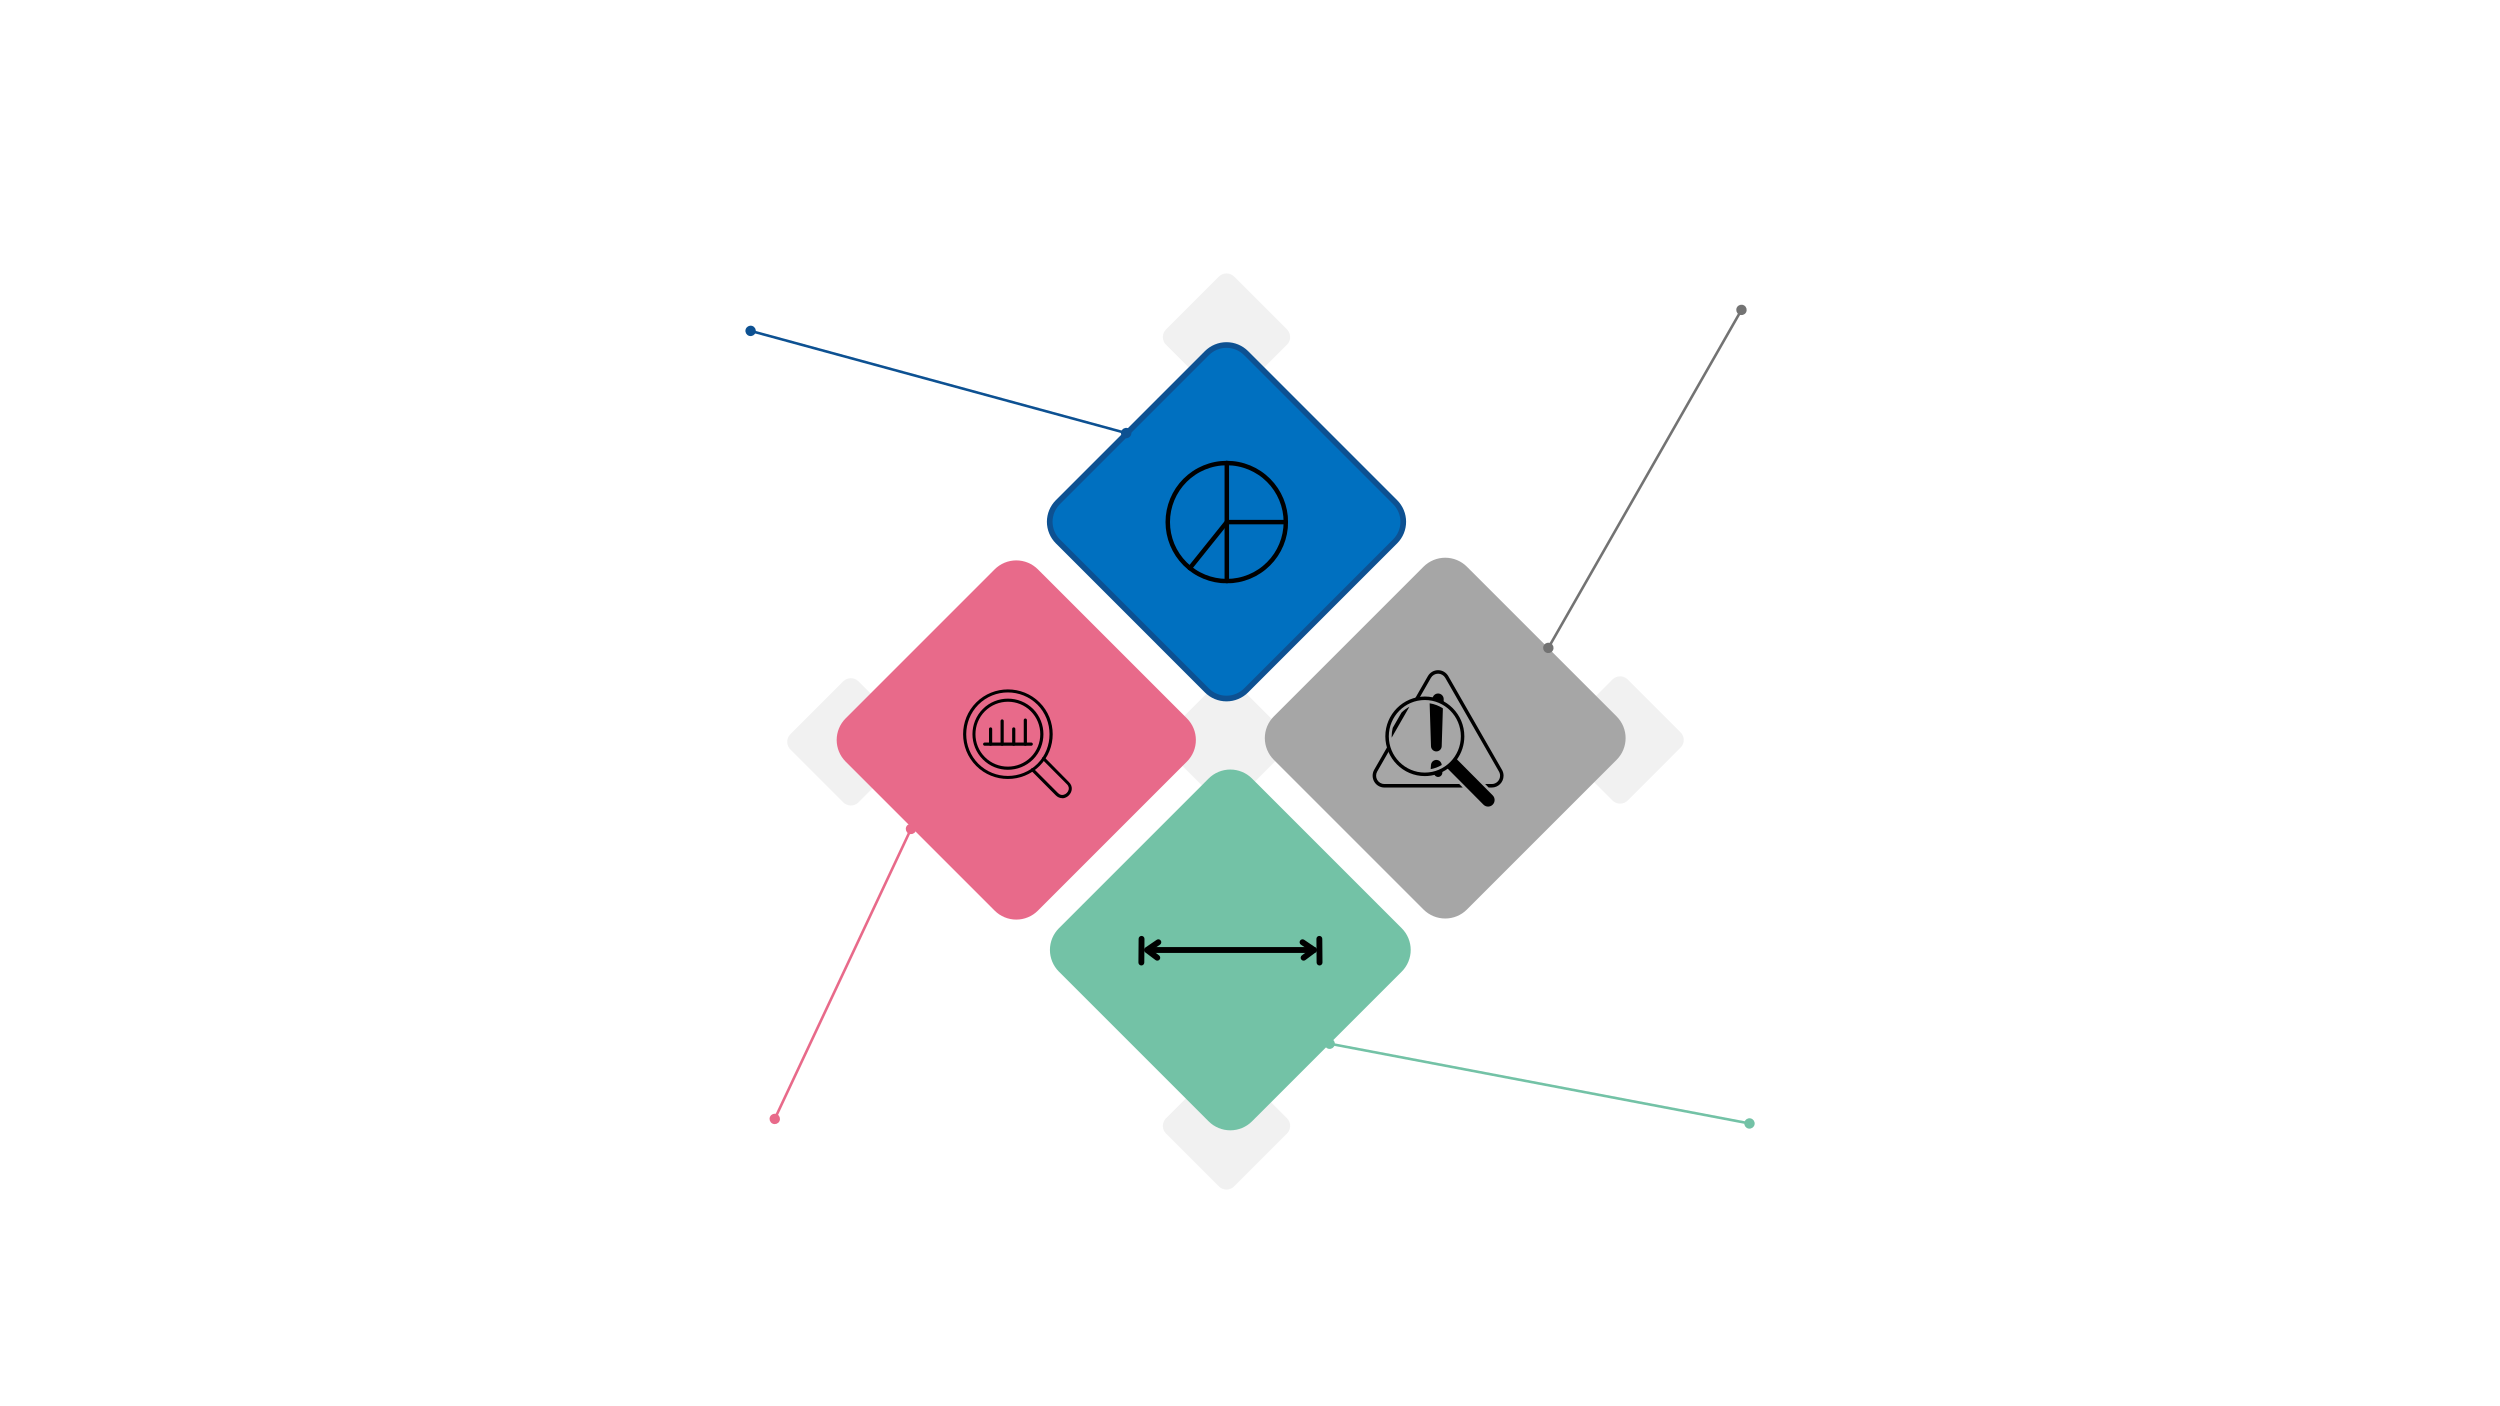 <svg xmlns="http://www.w3.org/2000/svg" xmlns:xlink="http://www.w3.org/1999/xlink" width="1920" zoomAndPan="magnify" viewBox="0 0 1440 810" height="1080" preserveAspectRatio="xMidYMid meet" version="1.0"><defs><filter x="0%" y="0%" width="100%" height="100%" id="ecda24c7ef"><feColorMatrix values="0 0 0 0 1 0 0 0 0 1 0 0 0 0 1 0 0 0 1 0" color-interpolation-filters="sRGB"/></filter><mask id="852134457f"><g filter="url(#ecda24c7ef)"><rect x="-144" width="1728" fill="#000000" y="-81" height="972" fill-opacity="0.28"/></g></mask><clipPath id="aae6163750"><path d="M 4 4 L 77 4 L 77 77 L 4 77 Z M 4 4 " clip-rule="nonzero"/></clipPath><clipPath id="1fead9a80d"><path d="M 40.461 1.055 L 79.707 40.301 L 40.461 79.547 L 1.219 40.301 Z M 40.461 1.055 " clip-rule="nonzero"/></clipPath><clipPath id="a02f938e2d"><path d="M 40.461 1.055 L 79.707 40.301 L 40.461 79.547 L 1.219 40.301 Z M 40.461 1.055 " clip-rule="nonzero"/></clipPath><clipPath id="0e231d1967"><path d="M 3 3 L 78 3 L 78 77 L 3 77 Z M 3 3 " clip-rule="nonzero"/></clipPath><clipPath id="ae051b52ab"><path d="M 40.461 1.055 L 79.707 40.301 L 40.461 79.547 L 1.219 40.301 Z M 40.461 1.055 " clip-rule="nonzero"/></clipPath><clipPath id="01416c45e8"><path d="M 40.461 1.055 L 79.707 40.301 L 40.461 79.547 L 1.219 40.301 Z M 40.461 1.055 " clip-rule="nonzero"/></clipPath><clipPath id="d3fb862609"><rect x="0" width="80" y="0" height="80"/></clipPath><mask id="f4b51651a6"><g filter="url(#ecda24c7ef)"><rect x="-144" width="1728" fill="#000000" y="-81" height="972" fill-opacity="0.28"/></g></mask><clipPath id="36f9186d6e"><path d="M 4 3 L 77 3 L 77 76 L 4 76 Z M 4 3 " clip-rule="nonzero"/></clipPath><clipPath id="f7fb0f1a27"><path d="M 40.461 0.266 L 79.707 39.508 L 40.461 78.754 L 1.219 39.508 Z M 40.461 0.266 " clip-rule="nonzero"/></clipPath><clipPath id="604d44f990"><path d="M 40.461 0.266 L 79.707 39.508 L 40.461 78.754 L 1.219 39.508 Z M 40.461 0.266 " clip-rule="nonzero"/></clipPath><clipPath id="983e7b358c"><path d="M 3 2 L 78 2 L 78 77 L 3 77 Z M 3 2 " clip-rule="nonzero"/></clipPath><clipPath id="46e7b41801"><path d="M 40.461 0.266 L 79.707 39.508 L 40.461 78.754 L 1.219 39.508 Z M 40.461 0.266 " clip-rule="nonzero"/></clipPath><clipPath id="28b5de32c0"><path d="M 40.461 0.266 L 79.707 39.508 L 40.461 78.754 L 1.219 39.508 Z M 40.461 0.266 " clip-rule="nonzero"/></clipPath><clipPath id="fb31693fa9"><rect x="0" width="80" y="0" height="80"/></clipPath><mask id="c27dd30bee"><g filter="url(#ecda24c7ef)"><rect x="-144" width="1728" fill="#000000" y="-81" height="972" fill-opacity="0.28"/></g></mask><clipPath id="30e86bf6b4"><path d="M 4 4 L 77 4 L 77 77 L 4 77 Z M 4 4 " clip-rule="nonzero"/></clipPath><clipPath id="89f8e6f0e7"><path d="M 40.461 0.914 L 79.707 40.16 L 40.461 79.402 L 1.219 40.16 Z M 40.461 0.914 " clip-rule="nonzero"/></clipPath><clipPath id="38da5ef177"><path d="M 40.461 0.914 L 79.707 40.16 L 40.461 79.402 L 1.219 40.16 Z M 40.461 0.914 " clip-rule="nonzero"/></clipPath><clipPath id="4322f0577f"><path d="M 3 3 L 78 3 L 78 77 L 3 77 Z M 3 3 " clip-rule="nonzero"/></clipPath><clipPath id="823d6f46d9"><path d="M 40.461 0.914 L 79.707 40.16 L 40.461 79.402 L 1.219 40.16 Z M 40.461 0.914 " clip-rule="nonzero"/></clipPath><clipPath id="77dfdb71e4"><path d="M 40.461 0.914 L 79.707 40.16 L 40.461 79.402 L 1.219 40.16 Z M 40.461 0.914 " clip-rule="nonzero"/></clipPath><clipPath id="ba02f3182d"><rect x="0" width="80" y="0" height="80"/></clipPath><mask id="ff1cdac5fb"><g filter="url(#ecda24c7ef)"><rect x="-144" width="1728" fill="#000000" y="-81" height="972" fill-opacity="0.28"/></g></mask><clipPath id="3f14336111"><path d="M 4 4 L 77 4 L 77 77 L 4 77 Z M 4 4 " clip-rule="nonzero"/></clipPath><clipPath id="5be44a5718"><path d="M 40.168 0.98 L 79.414 40.227 L 40.168 79.469 L 0.926 40.227 Z M 40.168 0.98 " clip-rule="nonzero"/></clipPath><clipPath id="fbb3fe7fce"><path d="M 40.168 0.98 L 79.414 40.227 L 40.168 79.469 L 0.926 40.227 Z M 40.168 0.98 " clip-rule="nonzero"/></clipPath><clipPath id="7c1690f617"><path d="M 3 3 L 77 3 L 77 77 L 3 77 Z M 3 3 " clip-rule="nonzero"/></clipPath><clipPath id="bad8e5cd8c"><path d="M 40.168 0.98 L 79.414 40.227 L 40.168 79.469 L 0.926 40.227 Z M 40.168 0.98 " clip-rule="nonzero"/></clipPath><clipPath id="05e5f3b0fd"><path d="M 40.168 0.98 L 79.414 40.227 L 40.168 79.469 L 0.926 40.227 Z M 40.168 0.98 " clip-rule="nonzero"/></clipPath><clipPath id="2db8eb0364"><rect x="0" width="80" y="0" height="80"/></clipPath><clipPath id="5573fa7f19"><path d="M 730 322 L 935 322 L 935 528 L 730 528 Z M 730 322 " clip-rule="nonzero"/></clipPath><clipPath id="a489f72855"><path d="M 832.441 313.926 L 943.812 425.297 L 832.441 536.664 L 721.07 425.297 Z M 832.441 313.926 " clip-rule="nonzero"/></clipPath><clipPath id="97a8c0b159"><path d="M 832.441 313.926 L 943.812 425.297 L 832.441 536.664 L 721.07 425.297 Z M 832.441 313.926 " clip-rule="nonzero"/></clipPath><clipPath id="487246ca5d"><path d="M 728 321 L 937 321 L 937 530 L 728 530 Z M 728 321 " clip-rule="nonzero"/></clipPath><clipPath id="bd81b365ae"><path d="M 832.441 313.926 L 943.812 425.297 L 832.441 536.664 L 721.07 425.297 Z M 832.441 313.926 " clip-rule="nonzero"/></clipPath><clipPath id="dbcd191cb8"><path d="M 832.441 313.926 L 943.812 425.297 L 832.441 536.664 L 721.07 425.297 Z M 832.441 313.926 " clip-rule="nonzero"/></clipPath><clipPath id="1794e62f8b"><path d="M 606 444 L 811 444 L 811 650 L 606 650 Z M 606 444 " clip-rule="nonzero"/></clipPath><clipPath id="4b518df267"><path d="M 708.66 435.93 L 820.027 547.301 L 708.66 658.668 L 597.289 547.301 Z M 708.66 435.93 " clip-rule="nonzero"/></clipPath><clipPath id="e556809459"><path d="M 708.66 435.93 L 820.027 547.301 L 708.66 658.668 L 597.289 547.301 Z M 708.66 435.93 " clip-rule="nonzero"/></clipPath><clipPath id="befe1a8d4c"><path d="M 604 443 L 813 443 L 813 652 L 604 652 Z M 604 443 " clip-rule="nonzero"/></clipPath><clipPath id="3a59ce953f"><path d="M 708.66 435.93 L 820.027 547.301 L 708.66 658.668 L 597.289 547.301 Z M 708.66 435.93 " clip-rule="nonzero"/></clipPath><clipPath id="064b6cb6fe"><path d="M 708.66 435.93 L 820.027 547.301 L 708.66 658.668 L 597.289 547.301 Z M 708.66 435.93 " clip-rule="nonzero"/></clipPath><mask id="19db3c0c8d"><g filter="url(#ecda24c7ef)"><rect x="-144" width="1728" fill="#000000" y="-81" height="972" fill-opacity="0.28"/></g></mask><clipPath id="e4bbdc75f7"><path d="M 4 4 L 77 4 L 77 77 L 4 77 Z M 4 4 " clip-rule="nonzero"/></clipPath><clipPath id="5617846d71"><path d="M 40.094 1.055 L 79.34 40.301 L 40.094 79.547 L 0.852 40.301 Z M 40.094 1.055 " clip-rule="nonzero"/></clipPath><clipPath id="34b7a3f20d"><path d="M 40.094 1.055 L 79.34 40.301 L 40.094 79.547 L 0.852 40.301 Z M 40.094 1.055 " clip-rule="nonzero"/></clipPath><clipPath id="2be8117591"><path d="M 3 3 L 77 3 L 77 77 L 3 77 Z M 3 3 " clip-rule="nonzero"/></clipPath><clipPath id="0b4ed3822a"><path d="M 40.094 1.055 L 79.34 40.301 L 40.094 79.547 L 0.852 40.301 Z M 40.094 1.055 " clip-rule="nonzero"/></clipPath><clipPath id="f5b3334e38"><path d="M 40.094 1.055 L 79.34 40.301 L 40.094 79.547 L 0.852 40.301 Z M 40.094 1.055 " clip-rule="nonzero"/></clipPath><clipPath id="719a8f167d"><rect x="0" width="80" y="0" height="80"/></clipPath><clipPath id="aee76e889d"><path d="M 483 324 L 688 324 L 688 529 L 483 529 Z M 483 324 " clip-rule="nonzero"/></clipPath><clipPath id="b0290fd8d8"><path d="M 585.375 315.492 L 696.211 426.332 L 585.375 537.172 L 474.535 426.332 Z M 585.375 315.492 " clip-rule="nonzero"/></clipPath><clipPath id="c4f41b7b65"><path d="M 585.375 315.492 L 696.211 426.332 L 585.375 537.172 L 474.535 426.332 Z M 585.375 315.492 " clip-rule="nonzero"/></clipPath><clipPath id="10b23aa1fc"><path d="M 481 322 L 689 322 L 689 530 L 481 530 Z M 481 322 " clip-rule="nonzero"/></clipPath><clipPath id="a64e510066"><path d="M 585.375 315.492 L 696.211 426.332 L 585.375 537.172 L 474.535 426.332 Z M 585.375 315.492 " clip-rule="nonzero"/></clipPath><clipPath id="7dc6392e88"><path d="M 585.375 315.492 L 696.211 426.332 L 585.375 537.172 L 474.535 426.332 Z M 585.375 315.492 " clip-rule="nonzero"/></clipPath><clipPath id="ee48b48c16"><path d="M 604 198 L 809 198 L 809 403 L 604 403 Z M 604 198 " clip-rule="nonzero"/></clipPath><clipPath id="3738b0aeb5"><path d="M 706.461 189.801 L 817.301 300.641 L 706.461 411.48 L 595.621 300.641 Z M 706.461 189.801 " clip-rule="nonzero"/></clipPath><clipPath id="160c14ecb4"><path d="M 706.461 189.801 L 817.301 300.641 L 706.461 411.48 L 595.621 300.641 Z M 706.461 189.801 " clip-rule="nonzero"/></clipPath><clipPath id="9a223efbde"><path d="M 603 197 L 810 197 L 810 404 L 603 404 Z M 603 197 " clip-rule="nonzero"/></clipPath><clipPath id="d234d7ec9f"><path d="M 706.461 189.801 L 817.301 300.641 L 706.461 411.48 L 595.621 300.641 Z M 706.461 189.801 " clip-rule="nonzero"/></clipPath><clipPath id="4455d538d4"><path d="M 706.461 189.801 L 817.301 300.641 L 706.461 411.48 L 595.621 300.641 Z M 706.461 189.801 " clip-rule="nonzero"/></clipPath><clipPath id="6c8d8c9527"><path d="M 671.34 265.418 L 741.84 265.418 L 741.84 335.918 L 671.34 335.918 Z M 671.34 265.418 " clip-rule="nonzero"/></clipPath><clipPath id="890bd79f80"><path d="M 684 265.418 L 708 265.418 L 708 329 L 684 329 Z M 684 265.418 " clip-rule="nonzero"/></clipPath><clipPath id="66f224dcdf"><path d="M 705 299 L 741.84 299 L 741.84 335.918 L 705 335.918 Z M 705 299 " clip-rule="nonzero"/></clipPath><clipPath id="67e6181e3a"><path d="M 797 401 L 861 401 L 861 464.68 L 797 464.68 Z M 797 401 " clip-rule="nonzero"/></clipPath><clipPath id="6c17fb4476"><path d="M 790.305 429 L 843 429 L 843 454 L 790.305 454 Z M 790.305 429 " clip-rule="nonzero"/></clipPath><clipPath id="1292c15585"><path d="M 814 386 L 866.055 386 L 866.055 454 L 814 454 Z M 814 386 " clip-rule="nonzero"/></clipPath><clipPath id="8e8a01d0fb"><path d="M 593 436 L 618 436 L 618 459.832 L 593 459.832 Z M 593 436 " clip-rule="nonzero"/></clipPath></defs><g mask="url(#852134457f)"><g transform="matrix(1, 0, 0, 1, 666, 387)"><g clip-path="url(#d3fb862609)"><g clip-path="url(#aae6163750)"><g clip-path="url(#1fead9a80d)"><g clip-path="url(#a02f938e2d)"><path fill="#cdcdcd" d="M 44.457 5.871 L 74.898 36.312 C 75.16 36.574 75.395 36.859 75.602 37.168 C 75.809 37.477 75.98 37.805 76.125 38.148 C 76.266 38.488 76.371 38.844 76.445 39.207 C 76.516 39.57 76.555 39.938 76.555 40.309 C 76.555 40.68 76.516 41.047 76.445 41.41 C 76.371 41.773 76.266 42.129 76.125 42.473 C 75.98 42.812 75.809 43.141 75.602 43.449 C 75.395 43.758 75.16 44.043 74.898 44.305 L 44.457 74.746 C 44.195 75.008 43.91 75.242 43.602 75.449 C 43.293 75.656 42.965 75.828 42.625 75.973 C 42.281 76.113 41.926 76.219 41.562 76.293 C 41.199 76.363 40.832 76.402 40.461 76.402 C 40.09 76.402 39.723 76.363 39.359 76.293 C 38.996 76.219 38.641 76.113 38.301 75.973 C 37.957 75.828 37.629 75.656 37.32 75.449 C 37.012 75.242 36.727 75.008 36.465 74.746 L 6.023 44.305 C 5.762 44.043 5.527 43.758 5.32 43.449 C 5.117 43.141 4.941 42.812 4.801 42.473 C 4.656 42.129 4.551 41.773 4.477 41.41 C 4.406 41.047 4.371 40.68 4.371 40.309 C 4.371 39.938 4.406 39.57 4.477 39.207 C 4.551 38.844 4.656 38.488 4.801 38.148 C 4.941 37.805 5.117 37.477 5.32 37.168 C 5.527 36.859 5.762 36.574 6.023 36.312 L 36.465 5.871 C 36.727 5.609 37.012 5.375 37.32 5.168 C 37.629 4.965 37.957 4.789 38.301 4.648 C 38.641 4.504 38.996 4.398 39.359 4.324 C 39.723 4.254 40.09 4.219 40.461 4.219 C 40.832 4.219 41.199 4.254 41.562 4.324 C 41.926 4.398 42.281 4.504 42.625 4.648 C 42.965 4.789 43.293 4.965 43.602 5.168 C 43.91 5.375 44.195 5.609 44.457 5.871 Z M 44.457 5.871 " fill-opacity="1" fill-rule="nonzero"/></g></g></g><g clip-path="url(#0e231d1967)"><g clip-path="url(#ae051b52ab)"><g clip-path="url(#01416c45e8)"><path fill="#cdcdcd" d="M 36.055 75.156 L 5.613 44.715 C 5.324 44.426 5.066 44.109 4.84 43.77 C 4.613 43.43 4.422 43.07 4.266 42.691 C 4.109 42.316 3.992 41.926 3.91 41.523 C 3.832 41.121 3.793 40.719 3.793 40.309 C 3.793 39.898 3.832 39.496 3.91 39.094 C 3.992 38.691 4.109 38.305 4.266 37.926 C 4.422 37.547 4.613 37.188 4.84 36.848 C 5.066 36.508 5.324 36.191 5.613 35.902 L 36.055 5.461 C 36.344 5.172 36.66 4.914 37 4.688 C 37.34 4.461 37.699 4.27 38.078 4.113 C 38.457 3.957 38.844 3.84 39.246 3.758 C 39.648 3.68 40.051 3.641 40.461 3.641 C 40.871 3.641 41.277 3.68 41.676 3.758 C 42.078 3.84 42.469 3.957 42.844 4.113 C 43.223 4.27 43.582 4.461 43.922 4.688 C 44.262 4.914 44.578 5.172 44.867 5.461 L 75.309 35.902 C 75.598 36.191 75.855 36.508 76.082 36.848 C 76.309 37.188 76.5 37.547 76.656 37.926 C 76.812 38.305 76.93 38.691 77.012 39.094 C 77.09 39.496 77.129 39.898 77.129 40.309 C 77.129 40.719 77.09 41.121 77.012 41.523 C 76.93 41.926 76.812 42.316 76.656 42.691 C 76.5 43.07 76.309 43.43 76.082 43.77 C 75.855 44.109 75.598 44.426 75.309 44.715 L 44.867 75.156 C 44.578 75.445 44.262 75.703 43.922 75.93 C 43.582 76.156 43.223 76.348 42.844 76.504 C 42.469 76.66 42.078 76.777 41.676 76.859 C 41.277 76.938 40.871 76.977 40.461 76.977 C 40.051 76.977 39.648 76.938 39.246 76.859 C 38.844 76.777 38.457 76.66 38.078 76.504 C 37.699 76.348 37.34 76.156 37 75.93 C 36.66 75.703 36.344 75.445 36.055 75.156 Z M 44.047 6.281 C 43.812 6.047 43.555 5.836 43.277 5.652 C 43 5.469 42.711 5.312 42.402 5.184 C 42.094 5.059 41.777 4.961 41.449 4.895 C 41.125 4.832 40.793 4.797 40.461 4.797 C 40.129 4.797 39.797 4.832 39.473 4.895 C 39.145 4.961 38.828 5.059 38.52 5.184 C 38.215 5.312 37.922 5.469 37.645 5.652 C 37.367 5.836 37.113 6.047 36.875 6.281 L 6.434 36.723 C 6.199 36.961 5.988 37.215 5.805 37.492 C 5.621 37.77 5.465 38.062 5.336 38.367 C 5.211 38.676 5.113 38.992 5.047 39.32 C 4.984 39.645 4.949 39.977 4.949 40.309 C 4.949 40.641 4.984 40.973 5.047 41.297 C 5.113 41.625 5.211 41.941 5.336 42.25 C 5.465 42.559 5.621 42.848 5.805 43.125 C 5.988 43.402 6.199 43.66 6.434 43.895 L 36.875 74.336 C 37.113 74.57 37.367 74.781 37.645 74.965 C 37.922 75.152 38.215 75.309 38.52 75.434 C 38.828 75.562 39.145 75.656 39.473 75.723 C 39.797 75.789 40.129 75.82 40.461 75.82 C 40.793 75.82 41.125 75.789 41.449 75.723 C 41.777 75.656 42.094 75.562 42.402 75.434 C 42.711 75.309 43 75.152 43.277 74.965 C 43.555 74.781 43.812 74.57 44.047 74.336 L 74.488 43.895 C 74.723 43.66 74.934 43.402 75.117 43.125 C 75.305 42.848 75.461 42.559 75.586 42.25 C 75.715 41.941 75.809 41.625 75.875 41.297 C 75.941 40.973 75.973 40.641 75.973 40.309 C 75.973 39.977 75.941 39.645 75.875 39.32 C 75.809 38.992 75.715 38.676 75.586 38.367 C 75.461 38.062 75.305 37.77 75.117 37.492 C 74.934 37.215 74.723 36.961 74.488 36.723 Z M 44.047 6.281 " fill-opacity="1" fill-rule="nonzero"/></g></g></g></g></g></g><g mask="url(#f4b51651a6)"><g transform="matrix(1, 0, 0, 1, 666, 609)"><g clip-path="url(#fb31693fa9)"><g clip-path="url(#36f9186d6e)"><g clip-path="url(#f7fb0f1a27)"><g clip-path="url(#604d44f990)"><path fill="#cdcdcd" d="M 44.457 5.082 L 74.898 35.523 C 75.16 35.785 75.395 36.07 75.602 36.379 C 75.809 36.688 75.98 37.012 76.125 37.355 C 76.266 37.699 76.371 38.051 76.445 38.414 C 76.516 38.777 76.555 39.148 76.555 39.52 C 76.555 39.891 76.516 40.258 76.445 40.621 C 76.371 40.984 76.266 41.336 76.125 41.68 C 75.98 42.023 75.809 42.348 75.602 42.656 C 75.395 42.965 75.16 43.25 74.898 43.512 L 44.457 73.953 C 44.195 74.219 43.91 74.453 43.602 74.656 C 43.293 74.863 42.965 75.039 42.625 75.18 C 42.281 75.32 41.926 75.43 41.562 75.5 C 41.199 75.574 40.832 75.609 40.461 75.609 C 40.09 75.609 39.723 75.574 39.359 75.5 C 38.996 75.43 38.641 75.32 38.301 75.18 C 37.957 75.039 37.629 74.863 37.32 74.656 C 37.012 74.453 36.727 74.219 36.465 73.953 L 6.023 43.512 C 5.762 43.25 5.527 42.965 5.32 42.656 C 5.117 42.348 4.941 42.023 4.801 41.68 C 4.656 41.336 4.551 40.984 4.477 40.621 C 4.406 40.258 4.371 39.891 4.371 39.52 C 4.371 39.148 4.406 38.777 4.477 38.414 C 4.551 38.051 4.656 37.699 4.801 37.355 C 4.941 37.012 5.117 36.688 5.32 36.379 C 5.527 36.07 5.762 35.785 6.023 35.523 L 36.465 5.082 C 36.727 4.82 37.012 4.586 37.32 4.379 C 37.629 4.172 37.957 3.996 38.301 3.855 C 38.641 3.715 38.996 3.605 39.359 3.535 C 39.723 3.461 40.09 3.426 40.461 3.426 C 40.832 3.426 41.199 3.461 41.562 3.535 C 41.926 3.605 42.281 3.715 42.625 3.855 C 42.965 3.996 43.293 4.172 43.602 4.379 C 43.91 4.586 44.195 4.82 44.457 5.082 Z M 44.457 5.082 " fill-opacity="1" fill-rule="nonzero"/></g></g></g><g clip-path="url(#983e7b358c)"><g clip-path="url(#46e7b41801)"><g clip-path="url(#28b5de32c0)"><path fill="#cdcdcd" d="M 36.055 74.363 L 5.613 43.922 C 5.324 43.633 5.066 43.32 4.84 42.98 C 4.613 42.637 4.422 42.281 4.266 41.902 C 4.109 41.523 3.992 41.133 3.91 40.734 C 3.832 40.332 3.793 39.926 3.793 39.52 C 3.793 39.109 3.832 38.703 3.91 38.301 C 3.992 37.902 4.109 37.512 4.266 37.133 C 4.422 36.758 4.613 36.398 4.84 36.055 C 5.066 35.715 5.324 35.402 5.613 35.113 L 36.055 4.672 C 36.344 4.383 36.66 4.125 37 3.898 C 37.34 3.672 37.699 3.477 38.078 3.32 C 38.457 3.164 38.844 3.047 39.246 2.969 C 39.648 2.887 40.051 2.848 40.461 2.848 C 40.871 2.848 41.277 2.887 41.676 2.969 C 42.078 3.047 42.469 3.164 42.844 3.32 C 43.223 3.477 43.582 3.672 43.922 3.898 C 44.262 4.125 44.578 4.383 44.867 4.672 L 75.309 35.113 C 75.598 35.402 75.855 35.715 76.082 36.055 C 76.309 36.398 76.5 36.758 76.656 37.133 C 76.812 37.512 76.93 37.902 77.012 38.301 C 77.09 38.703 77.129 39.109 77.129 39.52 C 77.129 39.926 77.09 40.332 77.012 40.734 C 76.93 41.133 76.812 41.523 76.656 41.902 C 76.5 42.281 76.309 42.637 76.082 42.98 C 75.855 43.32 75.598 43.633 75.309 43.922 L 44.867 74.363 C 44.578 74.652 44.262 74.91 43.922 75.137 C 43.582 75.367 43.223 75.559 42.844 75.715 C 42.469 75.871 42.078 75.988 41.676 76.066 C 41.277 76.148 40.871 76.188 40.461 76.188 C 40.051 76.188 39.648 76.148 39.246 76.066 C 38.844 75.988 38.457 75.871 38.078 75.715 C 37.699 75.559 37.34 75.367 37 75.137 C 36.66 74.91 36.344 74.652 36.055 74.363 Z M 44.047 5.492 C 43.812 5.254 43.555 5.047 43.277 4.859 C 43 4.676 42.711 4.52 42.402 4.395 C 42.094 4.266 41.777 4.168 41.449 4.105 C 41.125 4.039 40.793 4.008 40.461 4.008 C 40.129 4.008 39.797 4.039 39.473 4.105 C 39.145 4.168 38.828 4.266 38.52 4.395 C 38.215 4.52 37.922 4.676 37.645 4.859 C 37.367 5.047 37.113 5.254 36.875 5.492 L 6.434 35.934 C 6.199 36.168 5.988 36.426 5.805 36.699 C 5.621 36.977 5.465 37.27 5.336 37.578 C 5.211 37.887 5.113 38.203 5.047 38.527 C 4.984 38.855 4.949 39.184 4.949 39.52 C 4.949 39.852 4.984 40.18 5.047 40.508 C 5.113 40.832 5.211 41.148 5.336 41.457 C 5.465 41.766 5.621 42.059 5.805 42.336 C 5.988 42.613 6.199 42.867 6.434 43.102 L 36.875 73.543 C 37.113 73.781 37.367 73.988 37.645 74.176 C 37.922 74.359 38.215 74.516 38.52 74.645 C 38.828 74.77 39.145 74.867 39.473 74.93 C 39.797 74.996 40.129 75.027 40.461 75.027 C 40.793 75.027 41.125 74.996 41.449 74.93 C 41.777 74.867 42.094 74.77 42.402 74.645 C 42.711 74.516 43 74.359 43.277 74.176 C 43.555 73.988 43.812 73.781 44.047 73.543 L 74.488 43.102 C 74.723 42.867 74.934 42.613 75.117 42.336 C 75.305 42.059 75.461 41.766 75.586 41.457 C 75.715 41.148 75.809 40.832 75.875 40.508 C 75.941 40.18 75.973 39.852 75.973 39.52 C 75.973 39.184 75.941 38.855 75.875 38.527 C 75.809 38.203 75.715 37.887 75.586 37.578 C 75.461 37.27 75.305 36.977 75.117 36.699 C 74.934 36.426 74.723 36.168 74.488 35.934 Z M 44.047 5.492 " fill-opacity="1" fill-rule="nonzero"/></g></g></g></g></g></g><g mask="url(#c27dd30bee)"><g transform="matrix(1, 0, 0, 1, 666, 154)"><g clip-path="url(#ba02f3182d)"><g clip-path="url(#30e86bf6b4)"><g clip-path="url(#89f8e6f0e7)"><g clip-path="url(#38da5ef177)"><path fill="#cdcdcd" d="M 44.457 5.73 L 74.898 36.172 C 75.16 36.434 75.395 36.719 75.602 37.027 C 75.809 37.336 75.98 37.66 76.125 38.004 C 76.266 38.348 76.371 38.699 76.445 39.066 C 76.516 39.43 76.555 39.797 76.555 40.168 C 76.555 40.539 76.516 40.906 76.445 41.27 C 76.371 41.633 76.266 41.988 76.125 42.328 C 75.98 42.672 75.809 43 75.602 43.305 C 75.395 43.613 75.16 43.902 74.898 44.164 L 44.457 74.605 C 44.195 74.867 43.91 75.102 43.602 75.309 C 43.293 75.512 42.965 75.688 42.625 75.828 C 42.281 75.973 41.926 76.078 41.562 76.152 C 41.199 76.223 40.832 76.258 40.461 76.258 C 40.09 76.258 39.723 76.223 39.359 76.152 C 38.996 76.078 38.641 75.973 38.301 75.828 C 37.957 75.688 37.629 75.512 37.32 75.309 C 37.012 75.102 36.727 74.867 36.465 74.605 L 6.023 44.164 C 5.762 43.902 5.527 43.613 5.32 43.305 C 5.117 43 4.941 42.672 4.801 42.328 C 4.656 41.988 4.551 41.633 4.477 41.27 C 4.406 40.906 4.371 40.539 4.371 40.168 C 4.371 39.797 4.406 39.43 4.477 39.066 C 4.551 38.699 4.656 38.348 4.801 38.004 C 4.941 37.66 5.117 37.336 5.32 37.027 C 5.527 36.719 5.762 36.434 6.023 36.172 L 36.465 5.73 C 36.727 5.469 37.012 5.234 37.32 5.027 C 37.629 4.82 37.957 4.648 38.301 4.504 C 38.641 4.363 38.996 4.258 39.359 4.184 C 39.723 4.113 40.09 4.074 40.461 4.074 C 40.832 4.074 41.199 4.113 41.562 4.184 C 41.926 4.258 42.281 4.363 42.625 4.504 C 42.965 4.648 43.293 4.82 43.602 5.027 C 43.91 5.234 44.195 5.469 44.457 5.73 Z M 44.457 5.73 " fill-opacity="1" fill-rule="nonzero"/></g></g></g><g clip-path="url(#4322f0577f)"><g clip-path="url(#823d6f46d9)"><g clip-path="url(#77dfdb71e4)"><path fill="#cdcdcd" d="M 36.055 75.016 L 5.613 44.574 C 5.324 44.285 5.066 43.969 4.84 43.629 C 4.613 43.289 4.422 42.93 4.266 42.551 C 4.109 42.172 3.992 41.785 3.91 41.383 C 3.832 40.98 3.793 40.578 3.793 40.168 C 3.793 39.758 3.832 39.352 3.91 38.953 C 3.992 38.551 4.109 38.16 4.266 37.785 C 4.422 37.406 4.613 37.047 4.84 36.707 C 5.066 36.367 5.324 36.051 5.613 35.762 L 36.055 5.32 C 36.344 5.031 36.66 4.773 37 4.547 C 37.34 4.32 37.699 4.129 38.078 3.973 C 38.457 3.816 38.844 3.695 39.246 3.617 C 39.648 3.539 40.051 3.5 40.461 3.5 C 40.871 3.5 41.277 3.539 41.676 3.617 C 42.078 3.695 42.469 3.816 42.844 3.973 C 43.223 4.129 43.582 4.32 43.922 4.547 C 44.262 4.773 44.578 5.031 44.867 5.32 L 75.309 35.762 C 75.598 36.051 75.855 36.367 76.082 36.707 C 76.309 37.047 76.5 37.406 76.656 37.785 C 76.812 38.16 76.93 38.551 77.012 38.953 C 77.09 39.352 77.129 39.758 77.129 40.168 C 77.129 40.578 77.09 40.98 77.012 41.383 C 76.93 41.785 76.812 42.172 76.656 42.551 C 76.5 42.93 76.309 43.289 76.082 43.629 C 75.855 43.969 75.598 44.285 75.309 44.574 L 44.867 75.016 C 44.578 75.305 44.262 75.562 43.922 75.789 C 43.582 76.016 43.223 76.207 42.844 76.363 C 42.469 76.52 42.078 76.637 41.676 76.719 C 41.277 76.797 40.871 76.836 40.461 76.836 C 40.051 76.836 39.648 76.797 39.246 76.719 C 38.844 76.637 38.457 76.52 38.078 76.363 C 37.699 76.207 37.34 76.016 37 75.789 C 36.66 75.562 36.344 75.305 36.055 75.016 Z M 44.047 6.141 C 43.812 5.906 43.555 5.695 43.277 5.512 C 43 5.324 42.711 5.168 42.402 5.043 C 42.094 4.914 41.777 4.82 41.449 4.754 C 41.125 4.688 40.793 4.656 40.461 4.656 C 40.129 4.656 39.797 4.688 39.473 4.754 C 39.145 4.82 38.828 4.914 38.52 5.043 C 38.215 5.168 37.922 5.324 37.645 5.512 C 37.367 5.695 37.113 5.906 36.875 6.141 L 6.434 36.582 C 6.199 36.816 5.988 37.074 5.805 37.352 C 5.621 37.629 5.465 37.918 5.336 38.227 C 5.211 38.535 5.113 38.852 5.047 39.18 C 4.984 39.504 4.949 39.836 4.949 40.168 C 4.949 40.5 4.984 40.828 5.047 41.156 C 5.113 41.484 5.211 41.801 5.336 42.109 C 5.465 42.414 5.621 42.707 5.805 42.984 C 5.988 43.262 6.199 43.516 6.434 43.754 L 36.875 74.195 C 37.113 74.43 37.367 74.641 37.645 74.824 C 37.922 75.008 38.215 75.164 38.52 75.293 C 38.828 75.418 39.145 75.516 39.473 75.582 C 39.797 75.645 40.129 75.68 40.461 75.68 C 40.793 75.68 41.125 75.645 41.449 75.582 C 41.777 75.516 42.094 75.418 42.402 75.293 C 42.711 75.164 43 75.008 43.277 74.824 C 43.555 74.641 43.812 74.43 44.047 74.195 L 74.488 43.754 C 74.723 43.516 74.934 43.262 75.117 42.984 C 75.305 42.707 75.461 42.414 75.586 42.109 C 75.715 41.801 75.809 41.484 75.875 41.156 C 75.941 40.828 75.973 40.5 75.973 40.168 C 75.973 39.836 75.941 39.504 75.875 39.18 C 75.809 38.852 75.715 38.535 75.586 38.227 C 75.461 37.918 75.305 37.629 75.117 37.352 C 74.934 37.074 74.723 36.816 74.488 36.582 Z M 44.047 6.141 " fill-opacity="1" fill-rule="nonzero"/></g></g></g></g></g></g><g mask="url(#ff1cdac5fb)"><g transform="matrix(1, 0, 0, 1, 893, 386)"><g clip-path="url(#2db8eb0364)"><g clip-path="url(#3f14336111)"><g clip-path="url(#5be44a5718)"><g clip-path="url(#fbb3fe7fce)"><path fill="#cdcdcd" d="M 44.164 5.797 L 74.605 36.238 C 74.867 36.5 75.102 36.785 75.309 37.094 C 75.516 37.402 75.688 37.727 75.832 38.07 C 75.973 38.414 76.078 38.766 76.152 39.133 C 76.227 39.496 76.262 39.863 76.262 40.234 C 76.262 40.605 76.227 40.973 76.152 41.336 C 76.078 41.699 75.973 42.055 75.832 42.395 C 75.688 42.738 75.516 43.062 75.309 43.371 C 75.102 43.68 74.867 43.965 74.605 44.23 L 44.164 74.672 C 43.902 74.934 43.617 75.168 43.309 75.375 C 43 75.578 42.676 75.754 42.332 75.895 C 41.988 76.039 41.637 76.145 41.27 76.219 C 40.906 76.289 40.539 76.324 40.168 76.324 C 39.797 76.324 39.43 76.289 39.066 76.219 C 38.703 76.145 38.348 76.039 38.008 75.895 C 37.664 75.754 37.34 75.578 37.031 75.375 C 36.723 75.168 36.438 74.934 36.172 74.672 L 5.73 44.23 C 5.469 43.965 5.234 43.68 5.027 43.371 C 4.824 43.062 4.648 42.738 4.508 42.395 C 4.363 42.055 4.258 41.699 4.184 41.336 C 4.113 40.973 4.078 40.605 4.078 40.234 C 4.078 39.863 4.113 39.496 4.184 39.133 C 4.258 38.766 4.363 38.414 4.508 38.07 C 4.648 37.727 4.824 37.402 5.027 37.094 C 5.234 36.785 5.469 36.5 5.73 36.238 L 36.172 5.797 C 36.438 5.535 36.723 5.301 37.031 5.094 C 37.34 4.887 37.664 4.715 38.008 4.57 C 38.348 4.43 38.703 4.324 39.066 4.25 C 39.43 4.176 39.797 4.141 40.168 4.141 C 40.539 4.141 40.906 4.176 41.27 4.25 C 41.637 4.324 41.988 4.43 42.332 4.57 C 42.676 4.715 43 4.887 43.309 5.094 C 43.617 5.301 43.902 5.535 44.164 5.797 Z M 44.164 5.797 " fill-opacity="1" fill-rule="nonzero"/></g></g></g><g clip-path="url(#7c1690f617)"><g clip-path="url(#bad8e5cd8c)"><g clip-path="url(#05e5f3b0fd)"><path fill="#cdcdcd" d="M 35.762 75.082 L 5.32 44.641 C 5.031 44.352 4.773 44.035 4.547 43.695 C 4.32 43.355 4.129 42.996 3.973 42.617 C 3.816 42.238 3.699 41.852 3.621 41.449 C 3.539 41.047 3.5 40.641 3.5 40.234 C 3.5 39.824 3.539 39.418 3.621 39.02 C 3.699 38.617 3.816 38.227 3.973 37.852 C 4.129 37.473 4.32 37.113 4.547 36.773 C 4.773 36.434 5.031 36.117 5.32 35.828 L 35.762 5.387 C 36.051 5.098 36.367 4.84 36.707 4.613 C 37.047 4.387 37.406 4.195 37.785 4.039 C 38.164 3.883 38.551 3.762 38.953 3.684 C 39.355 3.605 39.762 3.562 40.168 3.562 C 40.578 3.562 40.984 3.605 41.383 3.684 C 41.785 3.762 42.176 3.883 42.551 4.039 C 42.93 4.195 43.289 4.387 43.629 4.613 C 43.969 4.84 44.285 5.098 44.574 5.387 L 75.016 35.828 C 75.305 36.117 75.562 36.434 75.789 36.773 C 76.016 37.113 76.207 37.473 76.363 37.852 C 76.52 38.227 76.641 38.617 76.719 39.02 C 76.797 39.418 76.84 39.824 76.84 40.234 C 76.84 40.641 76.797 41.047 76.719 41.449 C 76.641 41.852 76.52 42.238 76.363 42.617 C 76.207 42.996 76.016 43.355 75.789 43.695 C 75.562 44.035 75.305 44.352 75.016 44.641 L 44.574 75.082 C 44.285 75.371 43.969 75.629 43.629 75.855 C 43.289 76.082 42.93 76.273 42.551 76.43 C 42.176 76.586 41.785 76.703 41.383 76.781 C 40.984 76.863 40.578 76.902 40.168 76.902 C 39.762 76.902 39.355 76.863 38.953 76.781 C 38.551 76.703 38.164 76.586 37.785 76.43 C 37.406 76.273 37.047 76.082 36.707 75.855 C 36.367 75.629 36.051 75.371 35.762 75.082 Z M 43.754 6.207 C 43.52 5.973 43.262 5.762 42.984 5.578 C 42.707 5.391 42.418 5.234 42.109 5.109 C 41.801 4.98 41.484 4.887 41.156 4.82 C 40.832 4.754 40.5 4.723 40.168 4.723 C 39.836 4.723 39.508 4.754 39.18 4.82 C 38.852 4.887 38.535 4.98 38.23 5.109 C 37.922 5.234 37.629 5.391 37.352 5.578 C 37.074 5.762 36.82 5.973 36.582 6.207 L 6.141 36.648 C 5.906 36.883 5.695 37.141 5.512 37.418 C 5.328 37.695 5.172 37.984 5.043 38.293 C 4.918 38.602 4.82 38.918 4.754 39.246 C 4.691 39.57 4.66 39.902 4.66 40.234 C 4.66 40.566 4.691 40.895 4.754 41.223 C 4.82 41.551 4.918 41.867 5.043 42.172 C 5.172 42.48 5.328 42.773 5.512 43.051 C 5.695 43.328 5.906 43.582 6.141 43.82 L 36.582 74.262 C 36.82 74.496 37.074 74.707 37.352 74.891 C 37.629 75.074 37.922 75.23 38.23 75.359 C 38.535 75.484 38.852 75.582 39.18 75.648 C 39.508 75.711 39.836 75.742 40.168 75.742 C 40.5 75.742 40.832 75.711 41.156 75.648 C 41.484 75.582 41.801 75.484 42.109 75.359 C 42.418 75.23 42.707 75.074 42.984 74.891 C 43.262 74.707 43.52 74.496 43.754 74.262 L 74.195 43.82 C 74.43 43.582 74.641 43.328 74.824 43.051 C 75.012 42.773 75.168 42.48 75.293 42.172 C 75.422 41.867 75.516 41.551 75.582 41.223 C 75.648 40.895 75.68 40.566 75.68 40.234 C 75.68 39.902 75.648 39.57 75.582 39.246 C 75.516 38.918 75.422 38.602 75.293 38.293 C 75.168 37.984 75.012 37.695 74.824 37.418 C 74.641 37.141 74.43 36.883 74.195 36.648 Z M 43.754 6.207 " fill-opacity="1" fill-rule="nonzero"/></g></g></g></g></g></g><g clip-path="url(#5573fa7f19)"><g clip-path="url(#a489f72855)"><g clip-path="url(#97a8c0b159)"><path fill="#a6a6a6" d="M 843.762 327.574 L 930.023 413.832 C 930.395 414.203 930.746 414.594 931.078 414.996 C 931.41 415.402 931.723 415.824 932.016 416.258 C 932.305 416.695 932.574 417.145 932.824 417.605 C 933.07 418.07 933.293 418.543 933.496 419.027 C 933.695 419.512 933.871 420.004 934.023 420.508 C 934.176 421.008 934.305 421.516 934.406 422.031 C 934.508 422.547 934.586 423.062 934.637 423.586 C 934.688 424.109 934.715 424.629 934.715 425.156 C 934.715 425.68 934.688 426.203 934.637 426.723 C 934.586 427.246 934.508 427.766 934.406 428.277 C 934.305 428.793 934.176 429.301 934.023 429.805 C 933.871 430.305 933.695 430.797 933.496 431.281 C 933.293 431.766 933.07 432.242 932.824 432.703 C 932.574 433.164 932.305 433.613 932.016 434.051 C 931.723 434.488 931.41 434.906 931.078 435.312 C 930.746 435.719 930.395 436.105 930.023 436.477 L 843.762 522.738 C 843.395 523.109 843.004 523.461 842.598 523.793 C 842.195 524.125 841.773 524.438 841.336 524.73 C 840.902 525.02 840.453 525.289 839.988 525.535 C 839.527 525.785 839.055 526.008 838.57 526.207 C 838.086 526.41 837.59 526.586 837.09 526.738 C 836.586 526.891 836.078 527.016 835.566 527.121 C 835.051 527.223 834.531 527.297 834.012 527.352 C 833.488 527.402 832.965 527.426 832.441 527.426 C 831.918 527.426 831.395 527.402 830.871 527.352 C 830.352 527.297 829.832 527.223 829.316 527.121 C 828.805 527.016 828.297 526.891 827.793 526.738 C 827.293 526.586 826.797 526.41 826.312 526.207 C 825.828 526.008 825.355 525.785 824.895 525.535 C 824.43 525.289 823.98 525.02 823.547 524.73 C 823.109 524.438 822.688 524.125 822.285 523.793 C 821.879 523.461 821.492 523.109 821.121 522.738 L 734.859 436.477 C 734.488 436.105 734.137 435.719 733.805 435.312 C 733.473 434.906 733.16 434.488 732.867 434.051 C 732.578 433.613 732.309 433.164 732.059 432.703 C 731.812 432.242 731.59 431.766 731.387 431.281 C 731.188 430.797 731.012 430.305 730.859 429.805 C 730.707 429.301 730.578 428.793 730.477 428.277 C 730.375 427.766 730.297 427.246 730.246 426.723 C 730.195 426.203 730.168 425.68 730.168 425.156 C 730.168 424.629 730.195 424.109 730.246 423.586 C 730.297 423.062 730.375 422.547 730.477 422.031 C 730.578 421.516 730.707 421.008 730.859 420.508 C 731.012 420.004 731.188 419.512 731.387 419.027 C 731.59 418.543 731.812 418.07 732.059 417.605 C 732.309 417.145 732.578 416.695 732.867 416.258 C 733.16 415.824 733.473 415.402 733.805 414.996 C 734.137 414.594 734.488 414.203 734.859 413.832 L 821.121 327.574 C 821.492 327.203 821.879 326.852 822.285 326.52 C 822.688 326.184 823.109 325.875 823.547 325.582 C 823.98 325.289 824.43 325.02 824.895 324.773 C 825.355 324.527 825.828 324.305 826.312 324.102 C 826.797 323.902 827.293 323.727 827.793 323.574 C 828.297 323.422 828.805 323.293 829.316 323.191 C 829.832 323.09 830.352 323.012 830.871 322.961 C 831.395 322.91 831.918 322.883 832.441 322.883 C 832.965 322.883 833.488 322.91 834.012 322.961 C 834.531 323.012 835.051 323.09 835.566 323.191 C 836.078 323.293 836.586 323.422 837.09 323.574 C 837.59 323.727 838.086 323.902 838.57 324.102 C 839.055 324.305 839.527 324.527 839.988 324.773 C 840.453 325.02 840.902 325.289 841.336 325.582 C 841.773 325.875 842.195 326.184 842.598 326.52 C 843.004 326.852 843.395 327.203 843.762 327.574 Z M 843.762 327.574 " fill-opacity="1" fill-rule="nonzero"/></g></g></g><g clip-path="url(#487246ca5d)"><g clip-path="url(#bd81b365ae)"><g clip-path="url(#dbcd191cb8)"><path fill="#a6a6a6" d="M 819.957 523.898 L 733.695 437.641 C 733.289 437.23 732.902 436.801 732.535 436.355 C 732.168 435.906 731.824 435.445 731.504 434.961 C 731.184 434.48 730.887 433.984 730.617 433.477 C 730.344 432.965 730.098 432.445 729.875 431.91 C 729.656 431.375 729.461 430.832 729.293 430.277 C 729.125 429.727 728.984 429.164 728.871 428.598 C 728.762 428.031 728.676 427.461 728.617 426.887 C 728.562 426.309 728.535 425.734 728.535 425.156 C 728.535 424.578 728.562 424 728.617 423.426 C 728.676 422.852 728.762 422.277 728.871 421.711 C 728.984 421.145 729.125 420.586 729.293 420.031 C 729.461 419.477 729.656 418.934 729.875 418.398 C 730.098 417.867 730.344 417.344 730.617 416.836 C 730.887 416.324 731.184 415.828 731.504 415.348 C 731.824 414.867 732.168 414.402 732.535 413.957 C 732.902 413.508 733.289 413.082 733.695 412.672 L 819.957 326.41 C 820.367 326.004 820.793 325.617 821.242 325.25 C 821.688 324.883 822.152 324.539 822.633 324.219 C 823.113 323.898 823.609 323.602 824.121 323.328 C 824.629 323.059 825.152 322.809 825.688 322.59 C 826.223 322.367 826.766 322.176 827.316 322.008 C 827.871 321.84 828.43 321.699 829 321.586 C 829.566 321.473 830.137 321.391 830.711 321.332 C 831.285 321.277 831.863 321.246 832.441 321.246 C 833.02 321.246 833.598 321.277 834.172 321.332 C 834.746 321.391 835.316 321.473 835.887 321.586 C 836.453 321.699 837.012 321.84 837.566 322.008 C 838.117 322.176 838.664 322.367 839.195 322.59 C 839.73 322.809 840.254 323.059 840.762 323.328 C 841.273 323.602 841.77 323.898 842.25 324.219 C 842.73 324.539 843.195 324.883 843.641 325.25 C 844.09 325.617 844.516 326.004 844.926 326.41 L 931.188 412.672 C 931.594 413.082 931.98 413.508 932.348 413.957 C 932.715 414.402 933.059 414.867 933.379 415.348 C 933.699 415.828 933.996 416.324 934.27 416.836 C 934.539 417.344 934.785 417.867 935.008 418.398 C 935.227 418.934 935.422 419.477 935.59 420.031 C 935.758 420.586 935.898 421.145 936.012 421.711 C 936.125 422.277 936.207 422.852 936.266 423.426 C 936.32 424 936.348 424.578 936.348 425.156 C 936.348 425.734 936.32 426.309 936.266 426.887 C 936.207 427.461 936.125 428.031 936.012 428.598 C 935.898 429.164 935.758 429.727 935.59 430.277 C 935.422 430.832 935.227 431.375 935.008 431.91 C 934.785 432.445 934.539 432.965 934.27 433.477 C 933.996 433.984 933.699 434.48 933.379 434.961 C 933.059 435.445 932.715 435.906 932.348 436.355 C 931.98 436.801 931.594 437.23 931.188 437.641 L 844.926 523.898 C 844.516 524.309 844.09 524.695 843.641 525.062 C 843.195 525.426 842.73 525.77 842.25 526.094 C 841.77 526.414 841.273 526.711 840.762 526.98 C 840.254 527.254 839.73 527.5 839.195 527.723 C 838.664 527.941 838.117 528.137 837.566 528.305 C 837.012 528.473 836.453 528.613 835.887 528.723 C 835.316 528.836 834.746 528.922 834.172 528.977 C 833.598 529.035 833.02 529.062 832.441 529.062 C 831.863 529.062 831.285 529.035 830.711 528.977 C 830.137 528.922 829.566 528.836 829 528.723 C 828.43 528.613 827.871 528.473 827.316 528.305 C 826.766 528.137 826.223 527.941 825.688 527.723 C 825.152 527.5 824.629 527.254 824.121 526.98 C 823.609 526.711 823.113 526.414 822.633 526.094 C 822.152 525.77 821.688 525.426 821.242 525.062 C 820.793 524.695 820.367 524.309 819.957 523.898 Z M 842.602 328.734 C 841.934 328.07 841.207 327.473 840.422 326.949 C 839.641 326.426 838.812 325.984 837.938 325.625 C 837.066 325.262 836.168 324.992 835.246 324.805 C 834.32 324.621 833.387 324.531 832.441 324.531 C 831.5 324.531 830.562 324.621 829.641 324.805 C 828.715 324.992 827.816 325.262 826.945 325.625 C 826.07 325.984 825.242 326.426 824.461 326.949 C 823.676 327.473 822.949 328.07 822.281 328.734 L 736.02 414.996 C 735.355 415.664 734.758 416.387 734.234 417.172 C 733.711 417.957 733.27 418.785 732.91 419.656 C 732.551 420.527 732.277 421.426 732.094 422.352 C 731.91 423.277 731.816 424.211 731.816 425.156 C 731.816 426.098 731.91 427.031 732.094 427.957 C 732.277 428.883 732.551 429.781 732.91 430.652 C 733.27 431.523 733.711 432.352 734.234 433.137 C 734.758 433.922 735.355 434.648 736.02 435.316 L 822.281 521.574 C 822.949 522.242 823.676 522.836 824.461 523.359 C 825.242 523.883 826.07 524.328 826.945 524.688 C 827.816 525.047 828.715 525.32 829.641 525.504 C 830.562 525.688 831.5 525.781 832.441 525.781 C 833.387 525.781 834.32 525.688 835.246 525.504 C 836.168 525.32 837.066 525.047 837.938 524.688 C 838.812 524.328 839.641 523.883 840.422 523.359 C 841.207 522.836 841.934 522.242 842.602 521.574 L 928.863 435.316 C 929.527 434.648 930.125 433.922 930.648 433.137 C 931.172 432.352 931.613 431.523 931.973 430.652 C 932.336 429.781 932.605 428.883 932.789 427.957 C 932.973 427.031 933.066 426.098 933.066 425.156 C 933.066 424.211 932.973 423.277 932.789 422.352 C 932.605 421.426 932.336 420.527 931.973 419.656 C 931.613 418.785 931.172 417.957 930.648 417.172 C 930.125 416.387 929.527 415.664 928.863 414.996 Z M 842.602 328.734 " fill-opacity="1" fill-rule="nonzero"/></g></g></g><g clip-path="url(#1794e62f8b)"><g clip-path="url(#4b518df267)"><g clip-path="url(#e556809459)"><path fill="#73c2a6" d="M 719.98 449.578 L 806.242 535.836 C 806.613 536.207 806.965 536.598 807.297 537 C 807.629 537.406 807.941 537.828 808.234 538.262 C 808.523 538.699 808.793 539.148 809.043 539.609 C 809.289 540.074 809.512 540.547 809.715 541.031 C 809.914 541.516 810.09 542.008 810.242 542.512 C 810.395 543.012 810.523 543.52 810.625 544.035 C 810.727 544.551 810.805 545.066 810.855 545.59 C 810.906 546.109 810.934 546.633 810.934 547.16 C 810.934 547.684 810.906 548.207 810.855 548.727 C 810.805 549.25 810.727 549.77 810.625 550.281 C 810.523 550.797 810.395 551.305 810.242 551.809 C 810.09 552.309 809.914 552.801 809.715 553.285 C 809.512 553.77 809.289 554.246 809.043 554.707 C 808.793 555.168 808.523 555.617 808.234 556.055 C 807.941 556.492 807.629 556.91 807.297 557.316 C 806.965 557.723 806.613 558.109 806.242 558.48 L 719.98 644.742 C 719.609 645.113 719.223 645.465 718.816 645.797 C 718.414 646.129 717.992 646.441 717.555 646.73 C 717.121 647.023 716.672 647.293 716.207 647.539 C 715.746 647.789 715.273 648.012 714.789 648.211 C 714.305 648.414 713.809 648.59 713.309 648.742 C 712.805 648.895 712.297 649.02 711.785 649.125 C 711.27 649.227 710.75 649.301 710.23 649.355 C 709.707 649.406 709.184 649.43 708.66 649.43 C 708.137 649.43 707.613 649.406 707.09 649.355 C 706.57 649.301 706.051 649.227 705.535 649.125 C 705.023 649.02 704.512 648.895 704.012 648.742 C 703.512 648.59 703.016 648.414 702.531 648.211 C 702.047 648.012 701.574 647.789 701.113 647.539 C 700.648 647.293 700.199 647.023 699.766 646.73 C 699.328 646.441 698.906 646.129 698.504 645.797 C 698.098 645.465 697.707 645.113 697.336 644.742 L 611.078 558.48 C 610.707 558.109 610.355 557.723 610.023 557.316 C 609.691 556.91 609.379 556.492 609.086 556.055 C 608.797 555.617 608.527 555.168 608.277 554.707 C 608.031 554.246 607.809 553.77 607.605 553.285 C 607.406 552.801 607.23 552.309 607.078 551.809 C 606.926 551.305 606.797 550.797 606.695 550.281 C 606.594 549.77 606.516 549.25 606.465 548.727 C 606.414 548.207 606.387 547.684 606.387 547.16 C 606.387 546.633 606.414 546.109 606.465 545.59 C 606.516 545.066 606.594 544.551 606.695 544.035 C 606.797 543.52 606.926 543.012 607.078 542.512 C 607.23 542.008 607.406 541.516 607.605 541.031 C 607.809 540.547 608.031 540.074 608.277 539.609 C 608.527 539.148 608.797 538.699 609.086 538.262 C 609.379 537.828 609.691 537.406 610.023 537 C 610.355 536.598 610.707 536.207 611.078 535.836 L 697.336 449.578 C 697.707 449.207 698.098 448.855 698.504 448.52 C 698.906 448.188 699.328 447.875 699.766 447.586 C 700.199 447.293 700.648 447.023 701.113 446.777 C 701.574 446.531 702.047 446.305 702.531 446.105 C 703.016 445.906 703.512 445.73 704.012 445.578 C 704.512 445.426 705.023 445.297 705.535 445.195 C 706.051 445.094 706.57 445.016 707.09 444.965 C 707.613 444.914 708.137 444.887 708.66 444.887 C 709.184 444.887 709.707 444.914 710.23 444.965 C 710.75 445.016 711.27 445.094 711.785 445.195 C 712.297 445.297 712.805 445.426 713.309 445.578 C 713.809 445.73 714.305 445.906 714.789 446.105 C 715.273 446.305 715.746 446.531 716.207 446.777 C 716.672 447.023 717.121 447.293 717.555 447.586 C 717.992 447.875 718.414 448.188 718.816 448.52 C 719.223 448.855 719.609 449.207 719.98 449.578 Z M 719.98 449.578 " fill-opacity="1" fill-rule="nonzero"/></g></g></g><g clip-path="url(#befe1a8d4c)"><g clip-path="url(#3a59ce953f)"><g clip-path="url(#064b6cb6fe)"><path fill="#73c2a6" d="M 696.176 645.902 L 609.914 559.645 C 609.508 559.234 609.121 558.805 608.754 558.359 C 608.387 557.91 608.043 557.445 607.723 556.965 C 607.402 556.484 607.105 555.988 606.832 555.48 C 606.562 554.969 606.316 554.449 606.094 553.914 C 605.871 553.379 605.68 552.836 605.512 552.281 C 605.344 551.73 605.203 551.168 605.09 550.602 C 604.977 550.035 604.895 549.465 604.836 548.891 C 604.781 548.312 604.754 547.738 604.754 547.16 C 604.754 546.582 604.781 546.004 604.836 545.43 C 604.895 544.852 604.977 544.281 605.09 543.715 C 605.203 543.148 605.344 542.59 605.512 542.035 C 605.68 541.48 605.871 540.938 606.094 540.402 C 606.316 539.871 606.562 539.348 606.832 538.836 C 607.105 538.328 607.402 537.832 607.723 537.352 C 608.043 536.871 608.387 536.406 608.754 535.961 C 609.121 535.512 609.508 535.082 609.914 534.676 L 696.176 448.414 C 696.586 448.008 697.012 447.617 697.461 447.254 C 697.906 446.887 698.371 446.543 698.852 446.223 C 699.332 445.902 699.828 445.605 700.34 445.332 C 700.848 445.059 701.371 444.812 701.906 444.594 C 702.438 444.371 702.984 444.18 703.535 444.012 C 704.09 443.844 704.648 443.703 705.215 443.59 C 705.785 443.477 706.355 443.395 706.93 443.336 C 707.504 443.281 708.082 443.25 708.66 443.25 C 709.238 443.25 709.816 443.281 710.391 443.336 C 710.965 443.395 711.535 443.477 712.102 443.59 C 712.672 443.703 713.23 443.844 713.785 444.012 C 714.336 444.18 714.879 444.371 715.414 444.594 C 715.949 444.812 716.473 445.059 716.98 445.332 C 717.492 445.605 717.988 445.902 718.469 446.223 C 718.949 446.543 719.414 446.887 719.859 447.254 C 720.305 447.617 720.734 448.008 721.145 448.414 L 807.402 534.676 C 807.812 535.082 808.199 535.512 808.566 535.961 C 808.934 536.406 809.277 536.871 809.598 537.352 C 809.918 537.832 810.215 538.328 810.484 538.836 C 810.758 539.348 811.004 539.871 811.227 540.402 C 811.445 540.938 811.641 541.48 811.809 542.035 C 811.977 542.59 812.117 543.148 812.23 543.715 C 812.34 544.281 812.426 544.852 812.484 545.43 C 812.539 546.004 812.566 546.582 812.566 547.16 C 812.566 547.738 812.539 548.312 812.484 548.891 C 812.426 549.465 812.34 550.035 812.23 550.602 C 812.117 551.168 811.977 551.73 811.809 552.281 C 811.641 552.836 811.445 553.379 811.227 553.914 C 811.004 554.449 810.758 554.969 810.484 555.48 C 810.215 555.988 809.918 556.484 809.598 556.965 C 809.277 557.445 808.934 557.91 808.566 558.359 C 808.199 558.805 807.812 559.234 807.402 559.645 L 721.145 645.902 C 720.734 646.312 720.305 646.699 719.859 647.066 C 719.414 647.43 718.949 647.773 718.469 648.094 C 717.988 648.418 717.492 648.715 716.98 648.984 C 716.473 649.258 715.949 649.504 715.414 649.727 C 714.879 649.945 714.336 650.141 713.785 650.309 C 713.23 650.477 712.672 650.613 712.102 650.727 C 711.535 650.84 710.965 650.926 710.391 650.98 C 709.816 651.039 709.238 651.066 708.66 651.066 C 708.082 651.066 707.504 651.039 706.93 650.98 C 706.355 650.926 705.785 650.84 705.215 650.727 C 704.648 650.613 704.09 650.477 703.535 650.309 C 702.984 650.141 702.438 649.945 701.906 649.727 C 701.371 649.504 700.848 649.258 700.34 648.984 C 699.828 648.715 699.332 648.418 698.852 648.094 C 698.371 647.773 697.906 647.43 697.461 647.066 C 697.012 646.699 696.586 646.312 696.176 645.902 Z M 718.82 450.738 C 718.152 450.07 717.426 449.477 716.641 448.953 C 715.855 448.43 715.027 447.988 714.156 447.625 C 713.285 447.266 712.387 446.992 711.461 446.809 C 710.539 446.625 709.602 446.535 708.66 446.535 C 707.715 446.535 706.781 446.625 705.855 446.809 C 704.934 446.992 704.035 447.266 703.16 447.625 C 702.289 447.988 701.461 448.43 700.68 448.953 C 699.895 449.477 699.168 450.07 698.5 450.738 L 612.238 537 C 611.574 537.668 610.977 538.391 610.453 539.176 C 609.93 539.961 609.488 540.789 609.129 541.66 C 608.766 542.531 608.496 543.43 608.312 544.355 C 608.129 545.281 608.035 546.215 608.035 547.16 C 608.035 548.102 608.129 549.035 608.312 549.961 C 608.496 550.887 608.766 551.785 609.129 552.656 C 609.488 553.527 609.93 554.355 610.453 555.141 C 610.977 555.926 611.574 556.652 612.238 557.32 L 698.5 643.578 C 699.168 644.246 699.895 644.84 700.68 645.363 C 701.461 645.887 702.289 646.332 703.16 646.691 C 704.035 647.051 704.934 647.324 705.855 647.508 C 706.781 647.691 707.715 647.785 708.66 647.785 C 709.602 647.785 710.539 647.691 711.461 647.508 C 712.387 647.324 713.285 647.051 714.156 646.691 C 715.027 646.332 715.855 645.887 716.641 645.363 C 717.426 644.84 718.152 644.246 718.82 643.578 L 805.078 557.32 C 805.746 556.652 806.34 555.926 806.867 555.141 C 807.391 554.355 807.832 553.527 808.191 552.656 C 808.551 551.785 808.824 550.887 809.008 549.961 C 809.191 549.035 809.285 548.102 809.285 547.16 C 809.285 546.215 809.191 545.281 809.008 544.355 C 808.824 543.43 808.551 542.531 808.191 541.66 C 807.832 540.789 807.391 539.961 806.867 539.176 C 806.34 538.391 805.746 537.668 805.078 537 Z M 718.82 450.738 " fill-opacity="1" fill-rule="nonzero"/></g></g></g><g mask="url(#19db3c0c8d)"><g transform="matrix(1, 0, 0, 1, 450, 387)"><g clip-path="url(#719a8f167d)"><g clip-path="url(#e4bbdc75f7)"><g clip-path="url(#5617846d71)"><g clip-path="url(#34b7a3f20d)"><path fill="#cdcdcd" d="M 44.09 5.871 L 74.531 36.312 C 74.793 36.574 75.027 36.859 75.234 37.168 C 75.441 37.477 75.613 37.805 75.758 38.148 C 75.898 38.488 76.004 38.844 76.078 39.207 C 76.148 39.57 76.188 39.938 76.188 40.309 C 76.188 40.68 76.148 41.047 76.078 41.41 C 76.004 41.773 75.898 42.129 75.758 42.473 C 75.613 42.812 75.441 43.141 75.234 43.449 C 75.027 43.758 74.793 44.043 74.531 44.305 L 44.09 74.746 C 43.828 75.008 43.543 75.242 43.234 75.449 C 42.926 75.656 42.598 75.828 42.258 75.973 C 41.914 76.113 41.562 76.219 41.195 76.293 C 40.832 76.363 40.465 76.402 40.094 76.402 C 39.723 76.402 39.355 76.363 38.992 76.293 C 38.629 76.219 38.273 76.113 37.934 75.973 C 37.59 75.828 37.262 75.656 36.953 75.449 C 36.645 75.242 36.359 75.008 36.098 74.746 L 5.656 44.305 C 5.395 44.043 5.16 43.758 4.953 43.449 C 4.75 43.141 4.574 42.812 4.434 42.473 C 4.289 42.129 4.184 41.773 4.109 41.41 C 4.039 41.047 4.004 40.68 4.004 40.309 C 4.004 39.938 4.039 39.57 4.109 39.207 C 4.184 38.844 4.289 38.488 4.434 38.148 C 4.574 37.805 4.75 37.477 4.953 37.168 C 5.16 36.859 5.395 36.574 5.656 36.312 L 36.098 5.871 C 36.359 5.609 36.645 5.375 36.953 5.168 C 37.262 4.965 37.59 4.789 37.934 4.648 C 38.273 4.504 38.629 4.398 38.992 4.324 C 39.355 4.254 39.723 4.219 40.094 4.219 C 40.465 4.219 40.832 4.254 41.195 4.324 C 41.562 4.398 41.914 4.504 42.258 4.648 C 42.598 4.789 42.926 4.965 43.234 5.168 C 43.543 5.375 43.828 5.609 44.09 5.871 Z M 44.09 5.871 " fill-opacity="1" fill-rule="nonzero"/></g></g></g><g clip-path="url(#2be8117591)"><g clip-path="url(#0b4ed3822a)"><g clip-path="url(#f5b3334e38)"><path fill="#cdcdcd" d="M 35.688 75.156 L 5.246 44.715 C 4.957 44.426 4.699 44.109 4.473 43.77 C 4.246 43.43 4.055 43.07 3.898 42.691 C 3.742 42.316 3.625 41.926 3.543 41.523 C 3.465 41.121 3.426 40.719 3.426 40.309 C 3.426 39.898 3.465 39.496 3.543 39.094 C 3.625 38.691 3.742 38.305 3.898 37.926 C 4.055 37.547 4.246 37.188 4.473 36.848 C 4.699 36.508 4.957 36.191 5.246 35.902 L 35.688 5.461 C 35.977 5.172 36.293 4.914 36.633 4.688 C 36.973 4.461 37.332 4.27 37.711 4.113 C 38.09 3.957 38.477 3.84 38.879 3.758 C 39.281 3.68 39.684 3.641 40.094 3.641 C 40.504 3.641 40.91 3.68 41.309 3.758 C 41.711 3.84 42.102 3.957 42.477 4.113 C 42.855 4.27 43.215 4.461 43.555 4.688 C 43.895 4.914 44.211 5.172 44.5 5.461 L 74.941 35.902 C 75.23 36.191 75.488 36.508 75.715 36.848 C 75.941 37.188 76.133 37.547 76.289 37.926 C 76.445 38.305 76.562 38.691 76.645 39.094 C 76.723 39.496 76.762 39.898 76.762 40.309 C 76.762 40.719 76.723 41.121 76.645 41.523 C 76.562 41.926 76.445 42.316 76.289 42.691 C 76.133 43.07 75.941 43.43 75.715 43.77 C 75.488 44.109 75.23 44.426 74.941 44.715 L 44.5 75.156 C 44.211 75.445 43.895 75.703 43.555 75.93 C 43.215 76.156 42.855 76.348 42.477 76.504 C 42.102 76.66 41.711 76.777 41.309 76.859 C 40.91 76.938 40.504 76.977 40.094 76.977 C 39.684 76.977 39.281 76.938 38.879 76.859 C 38.477 76.777 38.09 76.66 37.711 76.504 C 37.332 76.348 36.973 76.156 36.633 75.93 C 36.293 75.703 35.977 75.445 35.688 75.156 Z M 43.68 6.281 C 43.445 6.047 43.188 5.836 42.91 5.652 C 42.633 5.469 42.344 5.312 42.035 5.184 C 41.727 5.059 41.41 4.961 41.082 4.895 C 40.758 4.832 40.426 4.797 40.094 4.797 C 39.762 4.797 39.434 4.832 39.105 4.895 C 38.777 4.961 38.461 5.059 38.152 5.184 C 37.848 5.312 37.555 5.469 37.277 5.652 C 37 5.836 36.746 6.047 36.508 6.281 L 6.066 36.723 C 5.832 36.961 5.621 37.215 5.438 37.492 C 5.254 37.77 5.098 38.062 4.969 38.367 C 4.844 38.676 4.746 38.992 4.68 39.32 C 4.617 39.645 4.582 39.977 4.582 40.309 C 4.582 40.641 4.617 40.973 4.68 41.297 C 4.746 41.625 4.844 41.941 4.969 42.25 C 5.098 42.559 5.254 42.848 5.438 43.125 C 5.621 43.402 5.832 43.66 6.066 43.895 L 36.508 74.336 C 36.746 74.57 37 74.781 37.277 74.965 C 37.555 75.152 37.848 75.309 38.152 75.434 C 38.461 75.562 38.777 75.656 39.105 75.723 C 39.434 75.789 39.762 75.82 40.094 75.82 C 40.426 75.82 40.758 75.789 41.082 75.723 C 41.41 75.656 41.727 75.562 42.035 75.434 C 42.344 75.309 42.633 75.152 42.91 74.965 C 43.188 74.781 43.445 74.57 43.68 74.336 L 74.121 43.895 C 74.355 43.66 74.566 43.402 74.75 43.125 C 74.938 42.848 75.094 42.559 75.219 42.25 C 75.348 41.941 75.441 41.625 75.508 41.297 C 75.574 40.973 75.605 40.641 75.605 40.309 C 75.605 39.977 75.574 39.645 75.508 39.32 C 75.441 38.992 75.348 38.676 75.219 38.367 C 75.094 38.062 74.938 37.77 74.75 37.492 C 74.566 37.215 74.355 36.961 74.121 36.723 Z M 43.68 6.281 " fill-opacity="1" fill-rule="nonzero"/></g></g></g></g></g></g><g clip-path="url(#aee76e889d)"><g clip-path="url(#b0290fd8d8)"><g clip-path="url(#c4f41b7b65)"><path fill="#e86a8a" d="M 596.645 329.082 L 682.527 414.961 C 682.895 415.332 683.246 415.715 683.578 416.121 C 683.91 416.523 684.219 416.941 684.508 417.375 C 684.801 417.812 685.066 418.258 685.312 418.719 C 685.559 419.18 685.781 419.652 685.984 420.133 C 686.184 420.617 686.359 421.105 686.508 421.605 C 686.66 422.105 686.789 422.613 686.891 423.125 C 686.992 423.637 687.066 424.152 687.121 424.672 C 687.172 425.191 687.195 425.711 687.195 426.234 C 687.195 426.754 687.172 427.277 687.121 427.797 C 687.066 428.316 686.992 428.832 686.891 429.344 C 686.789 429.855 686.66 430.363 686.508 430.859 C 686.359 431.359 686.184 431.852 685.984 432.332 C 685.781 432.816 685.559 433.289 685.312 433.75 C 685.066 434.207 684.801 434.656 684.508 435.09 C 684.219 435.523 683.91 435.941 683.578 436.348 C 683.246 436.75 682.895 437.137 682.527 437.504 L 596.645 523.387 C 596.277 523.758 595.891 524.105 595.488 524.438 C 595.082 524.77 594.664 525.078 594.23 525.371 C 593.797 525.66 593.348 525.926 592.887 526.172 C 592.43 526.418 591.957 526.645 591.473 526.844 C 590.992 527.043 590.5 527.219 590 527.371 C 589.5 527.52 588.996 527.648 588.484 527.75 C 587.973 527.852 587.457 527.93 586.938 527.98 C 586.418 528.031 585.895 528.055 585.375 528.055 C 584.852 528.055 584.332 528.031 583.812 527.98 C 583.293 527.93 582.777 527.852 582.266 527.75 C 581.75 527.648 581.246 527.52 580.746 527.371 C 580.246 527.219 579.754 527.043 579.273 526.844 C 578.789 526.645 578.32 526.418 577.859 526.172 C 577.398 525.926 576.953 525.66 576.516 525.371 C 576.082 525.078 575.664 524.77 575.262 524.438 C 574.855 524.105 574.469 523.758 574.102 523.387 L 488.219 437.504 C 487.852 437.137 487.5 436.75 487.168 436.348 C 486.84 435.941 486.527 435.523 486.238 435.09 C 485.949 434.656 485.68 434.207 485.434 433.75 C 485.188 433.289 484.965 432.816 484.766 432.332 C 484.566 431.852 484.391 431.359 484.238 430.859 C 484.086 430.363 483.961 429.855 483.859 429.344 C 483.754 428.832 483.68 428.316 483.629 427.797 C 483.578 427.277 483.551 426.754 483.551 426.234 C 483.551 425.711 483.578 425.191 483.629 424.672 C 483.68 424.152 483.754 423.637 483.859 423.125 C 483.961 422.613 484.086 422.105 484.238 421.605 C 484.391 421.105 484.566 420.617 484.766 420.133 C 484.965 419.652 485.188 419.18 485.434 418.719 C 485.68 418.258 485.949 417.812 486.238 417.375 C 486.527 416.941 486.84 416.523 487.168 416.121 C 487.5 415.715 487.852 415.332 488.219 414.961 L 574.102 329.082 C 574.469 328.711 574.855 328.359 575.262 328.031 C 575.664 327.699 576.082 327.387 576.516 327.098 C 576.953 326.809 577.398 326.539 577.859 326.293 C 578.32 326.047 578.789 325.824 579.273 325.625 C 579.754 325.426 580.246 325.25 580.746 325.098 C 581.246 324.945 581.75 324.82 582.266 324.719 C 582.777 324.617 583.293 324.539 583.812 324.488 C 584.332 324.438 584.852 324.41 585.375 324.41 C 585.895 324.41 586.418 324.438 586.938 324.488 C 587.457 324.539 587.973 324.617 588.484 324.719 C 588.996 324.82 589.5 324.945 590 325.098 C 590.5 325.25 590.992 325.426 591.473 325.625 C 591.957 325.824 592.43 326.047 592.887 326.293 C 593.348 326.539 593.797 326.809 594.23 327.098 C 594.664 327.387 595.082 327.699 595.488 328.031 C 595.891 328.359 596.277 328.711 596.645 329.082 Z M 596.645 329.082 " fill-opacity="1" fill-rule="nonzero"/></g></g></g><g clip-path="url(#10b23aa1fc)"><g clip-path="url(#a64e510066)"><g clip-path="url(#7dc6392e88)"><path fill="#e86a8a" d="M 572.945 524.543 L 487.062 438.664 C 486.656 438.254 486.27 437.828 485.906 437.383 C 485.543 436.938 485.199 436.477 484.879 435.996 C 484.562 435.52 484.266 435.027 483.996 434.52 C 483.723 434.012 483.48 433.492 483.258 432.957 C 483.039 432.426 482.844 431.887 482.68 431.336 C 482.512 430.785 482.371 430.227 482.262 429.66 C 482.148 429.098 482.062 428.527 482.008 427.957 C 481.949 427.383 481.922 426.809 481.922 426.234 C 481.922 425.656 481.949 425.082 482.008 424.512 C 482.062 423.938 482.148 423.371 482.262 422.805 C 482.371 422.242 482.512 421.684 482.68 421.133 C 482.844 420.582 483.039 420.039 483.258 419.508 C 483.48 418.977 483.723 418.457 483.996 417.949 C 484.266 417.441 484.562 416.949 484.879 416.469 C 485.199 415.992 485.543 415.527 485.906 415.082 C 486.27 414.637 486.656 414.211 487.062 413.805 L 572.945 327.922 C 573.352 327.516 573.777 327.133 574.223 326.766 C 574.668 326.402 575.129 326.059 575.609 325.742 C 576.09 325.422 576.582 325.125 577.09 324.855 C 577.598 324.582 578.117 324.34 578.648 324.117 C 579.18 323.898 579.723 323.703 580.273 323.539 C 580.824 323.371 581.383 323.23 581.945 323.121 C 582.512 323.008 583.078 322.922 583.652 322.867 C 584.223 322.812 584.797 322.781 585.375 322.781 C 585.949 322.781 586.523 322.812 587.098 322.867 C 587.668 322.922 588.238 323.008 588.801 323.121 C 589.367 323.23 589.926 323.371 590.477 323.539 C 591.027 323.703 591.566 323.898 592.098 324.117 C 592.629 324.34 593.152 324.582 593.66 324.855 C 594.168 325.125 594.66 325.422 595.137 325.742 C 595.617 326.059 596.078 326.402 596.523 326.766 C 596.969 327.133 597.395 327.516 597.805 327.922 L 683.684 413.805 C 684.09 414.211 684.477 414.637 684.84 415.082 C 685.207 415.527 685.547 415.992 685.867 416.469 C 686.188 416.949 686.48 417.441 686.754 417.949 C 687.023 418.457 687.27 418.977 687.488 419.508 C 687.707 420.039 687.902 420.582 688.07 421.133 C 688.234 421.684 688.375 422.242 688.488 422.805 C 688.598 423.371 688.684 423.938 688.738 424.512 C 688.797 425.082 688.824 425.656 688.824 426.234 C 688.824 426.809 688.797 427.383 688.738 427.957 C 688.684 428.527 688.598 429.098 688.488 429.66 C 688.375 430.227 688.234 430.785 688.07 431.336 C 687.902 431.887 687.707 432.426 687.488 432.957 C 687.27 433.492 687.023 434.012 686.754 434.52 C 686.48 435.027 686.188 435.52 685.867 435.996 C 685.547 436.477 685.207 436.938 684.84 437.383 C 684.477 437.828 684.09 438.254 683.684 438.664 L 597.805 524.543 C 597.395 524.949 596.969 525.336 596.523 525.699 C 596.078 526.066 595.617 526.406 595.137 526.727 C 594.66 527.047 594.168 527.34 593.66 527.613 C 593.152 527.883 592.629 528.129 592.098 528.348 C 591.566 528.57 591.027 528.762 590.477 528.93 C 589.926 529.094 589.367 529.234 588.801 529.348 C 588.238 529.461 587.668 529.543 587.098 529.602 C 586.523 529.656 585.949 529.684 585.375 529.684 C 584.797 529.684 584.223 529.656 583.652 529.602 C 583.078 529.543 582.512 529.461 581.945 529.348 C 581.383 529.234 580.824 529.094 580.273 528.93 C 579.723 528.762 579.18 528.57 578.648 528.348 C 578.117 528.129 577.598 527.883 577.09 527.613 C 576.582 527.34 576.09 527.047 575.609 526.727 C 575.129 526.406 574.668 526.066 574.223 525.699 C 573.777 525.336 573.352 524.949 572.945 524.543 Z M 595.488 330.238 C 594.824 329.574 594.102 328.98 593.32 328.461 C 592.539 327.938 591.715 327.5 590.848 327.141 C 589.98 326.781 589.086 326.508 588.164 326.324 C 587.242 326.145 586.312 326.051 585.375 326.051 C 584.434 326.051 583.504 326.145 582.582 326.324 C 581.664 326.508 580.77 326.781 579.898 327.141 C 579.031 327.5 578.207 327.938 577.426 328.461 C 576.645 328.98 575.922 329.574 575.258 330.238 L 489.379 416.117 C 488.715 416.781 488.121 417.504 487.602 418.285 C 487.078 419.066 486.637 419.891 486.277 420.762 C 485.922 421.629 485.648 422.523 485.465 423.441 C 485.281 424.363 485.191 425.293 485.191 426.234 C 485.191 427.172 485.281 428.102 485.465 429.023 C 485.648 429.945 485.922 430.84 486.277 431.707 C 486.637 432.574 487.078 433.398 487.602 434.18 C 488.121 434.961 488.715 435.684 489.379 436.348 L 575.258 522.23 C 575.922 522.895 576.645 523.484 577.426 524.008 C 578.207 524.527 579.031 524.969 579.898 525.328 C 580.77 525.688 581.664 525.957 582.582 526.141 C 583.504 526.324 584.434 526.414 585.375 526.414 C 586.312 526.414 587.242 526.324 588.164 526.141 C 589.086 525.957 589.98 525.688 590.848 525.328 C 591.715 524.969 592.539 524.527 593.32 524.008 C 594.102 523.484 594.824 522.895 595.488 522.23 L 681.371 436.348 C 682.035 435.684 682.625 434.961 683.148 434.18 C 683.668 433.398 684.109 432.574 684.469 431.707 C 684.828 430.84 685.098 429.945 685.281 429.023 C 685.465 428.102 685.555 427.172 685.555 426.234 C 685.555 425.293 685.465 424.363 685.281 423.441 C 685.098 422.523 684.828 421.629 684.469 420.762 C 684.109 419.891 683.668 419.066 683.148 418.285 C 682.625 417.504 682.035 416.781 681.371 416.117 Z M 595.488 330.238 " fill-opacity="1" fill-rule="nonzero"/></g></g></g><path stroke-linecap="round" transform="matrix(0.372, -0.651, 0.651, 0.372, 889.703, 375.416)" fill="none" stroke-linejoin="miter" d="M 7.997 1 L 299.04 1.001 " stroke="#737373" stroke-width="2" stroke-opacity="1" stroke-miterlimit="4"/><path stroke-linecap="round" transform="matrix(0.372, -0.651, 0.651, 0.372, 889.703, 375.416)" fill-opacity="1" fill="#737373" fill-rule="nonzero" stroke-linejoin="round" d="M 1 0.999 C 1.001 -0.657 2.344 -2.001 4.001 -2.001 C 5.657 -2 7.001 -0.657 7.001 0.999 C 7 2.656 5.657 4 4.001 3.999 C 2.344 3.999 1 2.656 1 0.999 " stroke="#737373" stroke-width="2" stroke-opacity="1" stroke-miterlimit="4"/><path stroke-linecap="round" transform="matrix(0.372, -0.651, 0.651, 0.372, 889.703, 375.416)" fill-opacity="1" fill="#737373" fill-rule="nonzero" stroke-linejoin="round" d="M 306.041 0.999 C 306.041 2.655 304.698 3.999 303.041 3.999 C 301.385 3.998 300.041 2.655 300.041 0.999 C 300.042 -0.658 301.385 -2.002 303.041 -2.001 C 304.698 -2.001 306.042 -0.658 306.041 0.999 " stroke="#737373" stroke-width="2" stroke-opacity="1" stroke-miterlimit="4"/><g clip-path="url(#ee48b48c16)"><g clip-path="url(#3738b0aeb5)"><g clip-path="url(#160c14ecb4)"><path fill="#0070c0" d="M 717.734 203.387 L 803.613 289.27 C 803.984 289.637 804.336 290.023 804.664 290.43 C 804.996 290.832 805.309 291.25 805.598 291.684 C 805.887 292.117 806.156 292.566 806.402 293.027 C 806.648 293.488 806.871 293.957 807.07 294.441 C 807.27 294.922 807.445 295.414 807.598 295.914 C 807.75 296.414 807.875 296.918 807.977 297.43 C 808.078 297.941 808.156 298.461 808.207 298.98 C 808.258 299.5 808.285 300.02 808.285 300.543 C 808.285 301.062 808.258 301.586 808.207 302.105 C 808.156 302.625 808.078 303.141 807.977 303.652 C 807.875 304.164 807.75 304.668 807.598 305.168 C 807.445 305.668 807.27 306.16 807.07 306.641 C 806.871 307.125 806.648 307.594 806.402 308.055 C 806.156 308.516 805.887 308.965 805.598 309.398 C 805.309 309.832 804.996 310.25 804.664 310.656 C 804.336 311.059 803.984 311.445 803.613 311.812 L 717.734 397.695 C 717.363 398.062 716.977 398.414 716.574 398.746 C 716.172 399.078 715.754 399.387 715.316 399.676 C 714.883 399.969 714.438 400.234 713.977 400.48 C 713.516 400.727 713.043 400.949 712.562 401.148 C 712.078 401.352 711.59 401.527 711.09 401.676 C 710.59 401.828 710.082 401.957 709.57 402.059 C 709.059 402.16 708.543 402.234 708.023 402.285 C 707.504 402.34 706.984 402.363 706.461 402.363 C 705.938 402.363 705.418 402.34 704.898 402.285 C 704.379 402.234 703.863 402.16 703.352 402.059 C 702.84 401.957 702.332 401.828 701.832 401.676 C 701.336 401.527 700.844 401.352 700.359 401.148 C 699.879 400.949 699.406 400.727 698.945 400.48 C 698.484 400.234 698.039 399.969 697.605 399.676 C 697.172 399.387 696.75 399.078 696.348 398.746 C 695.945 398.414 695.559 398.062 695.188 397.695 L 609.309 311.812 C 608.938 311.445 608.59 311.059 608.258 310.656 C 607.926 310.25 607.617 309.832 607.324 309.398 C 607.035 308.965 606.766 308.516 606.52 308.055 C 606.273 307.594 606.051 307.125 605.852 306.641 C 605.652 306.16 605.477 305.668 605.324 305.168 C 605.172 304.668 605.047 304.164 604.945 303.652 C 604.844 303.141 604.766 302.625 604.715 302.105 C 604.664 301.586 604.641 301.062 604.641 300.543 C 604.641 300.02 604.664 299.5 604.715 298.98 C 604.766 298.461 604.844 297.941 604.945 297.43 C 605.047 296.918 605.172 296.414 605.324 295.914 C 605.477 295.414 605.652 294.922 605.852 294.441 C 606.051 293.957 606.273 293.488 606.52 293.027 C 606.766 292.566 607.035 292.117 607.324 291.684 C 607.617 291.25 607.926 290.832 608.258 290.43 C 608.59 290.023 608.938 289.637 609.309 289.27 L 695.188 203.387 C 695.559 203.02 695.945 202.668 696.348 202.336 C 696.75 202.008 697.172 201.695 697.605 201.406 C 698.039 201.117 698.484 200.848 698.945 200.602 C 699.406 200.355 699.879 200.133 700.359 199.934 C 700.844 199.734 701.336 199.559 701.832 199.406 C 702.332 199.254 702.84 199.125 703.352 199.023 C 703.863 198.922 704.379 198.848 704.898 198.797 C 705.418 198.746 705.938 198.719 706.461 198.719 C 706.984 198.719 707.504 198.746 708.023 198.797 C 708.543 198.848 709.059 198.922 709.57 199.023 C 710.082 199.125 710.59 199.254 711.09 199.406 C 711.59 199.559 712.078 199.734 712.562 199.934 C 713.043 200.133 713.516 200.355 713.977 200.602 C 714.438 200.848 714.883 201.117 715.316 201.406 C 715.754 201.695 716.172 202.008 716.574 202.336 C 716.977 202.668 717.363 203.02 717.734 203.387 Z M 717.734 203.387 " fill-opacity="1" fill-rule="nonzero"/></g></g></g><g clip-path="url(#9a223efbde)"><g clip-path="url(#d234d7ec9f)"><g clip-path="url(#4455d538d4)"><path fill="#0d5192" d="M 694.031 398.852 L 608.152 312.969 C 607.746 312.562 607.359 312.137 606.996 311.691 C 606.629 311.246 606.289 310.785 605.969 310.305 C 605.648 309.828 605.355 309.332 605.082 308.824 C 604.812 308.316 604.566 307.797 604.348 307.266 C 604.125 306.734 603.934 306.191 603.766 305.641 C 603.598 305.09 603.461 304.535 603.348 303.969 C 603.234 303.406 603.152 302.836 603.094 302.262 C 603.039 301.691 603.012 301.117 603.012 300.543 C 603.012 299.965 603.039 299.391 603.094 298.82 C 603.152 298.246 603.234 297.676 603.348 297.113 C 603.461 296.547 603.598 295.992 603.766 295.441 C 603.934 294.891 604.125 294.348 604.348 293.816 C 604.566 293.285 604.812 292.766 605.082 292.258 C 605.355 291.75 605.648 291.254 605.969 290.777 C 606.289 290.297 606.629 289.836 606.996 289.391 C 607.359 288.945 607.746 288.52 608.152 288.113 L 694.031 202.23 C 694.438 201.824 694.867 201.438 695.312 201.074 C 695.758 200.711 696.219 200.367 696.695 200.047 C 697.176 199.73 697.668 199.434 698.176 199.164 C 698.684 198.891 699.203 198.645 699.734 198.426 C 700.27 198.207 700.809 198.012 701.359 197.848 C 701.91 197.68 702.469 197.539 703.031 197.426 C 703.598 197.316 704.168 197.23 704.738 197.176 C 705.312 197.117 705.887 197.09 706.461 197.09 C 707.035 197.09 707.609 197.117 708.184 197.176 C 708.758 197.23 709.324 197.316 709.891 197.426 C 710.453 197.539 711.012 197.68 711.562 197.848 C 712.113 198.012 712.656 198.207 713.188 198.426 C 713.719 198.645 714.238 198.891 714.746 199.164 C 715.254 199.434 715.746 199.73 716.227 200.047 C 716.703 200.367 717.168 200.711 717.613 201.074 C 718.059 201.438 718.484 201.824 718.891 202.23 L 804.773 288.113 C 805.18 288.52 805.562 288.945 805.93 289.391 C 806.293 289.836 806.637 290.297 806.953 290.777 C 807.273 291.254 807.57 291.75 807.84 292.258 C 808.109 292.766 808.355 293.285 808.578 293.816 C 808.797 294.348 808.988 294.891 809.156 295.441 C 809.324 295.992 809.461 296.547 809.574 297.113 C 809.688 297.676 809.77 298.246 809.828 298.82 C 809.883 299.391 809.914 299.965 809.914 300.543 C 809.914 301.117 809.883 301.691 809.828 302.262 C 809.77 302.836 809.688 303.406 809.574 303.969 C 809.461 304.535 809.324 305.09 809.156 305.641 C 808.988 306.191 808.797 306.734 808.578 307.266 C 808.355 307.797 808.109 308.316 807.84 308.824 C 807.57 309.332 807.273 309.828 806.953 310.305 C 806.637 310.785 806.293 311.246 805.93 311.691 C 805.562 312.137 805.18 312.562 804.773 312.969 L 718.891 398.852 C 718.484 399.258 718.059 399.645 717.613 400.008 C 717.168 400.371 716.703 400.715 716.227 401.035 C 715.746 401.355 715.254 401.648 714.746 401.918 C 714.238 402.191 713.719 402.438 713.188 402.656 C 712.656 402.875 712.113 403.07 711.562 403.238 C 711.012 403.402 710.453 403.543 709.891 403.656 C 709.324 403.766 708.758 403.852 708.184 403.906 C 707.609 403.965 707.035 403.992 706.461 403.992 C 705.887 403.992 705.312 403.965 704.738 403.906 C 704.168 403.852 703.598 403.766 703.031 403.656 C 702.469 403.543 701.91 403.402 701.359 403.238 C 700.809 403.07 700.27 402.875 699.734 402.656 C 699.203 402.438 698.684 402.191 698.176 401.918 C 697.668 401.648 697.176 401.355 696.695 401.035 C 696.219 400.715 695.758 400.371 695.312 400.008 C 694.867 399.645 694.438 399.258 694.031 398.852 Z M 716.578 204.543 C 715.914 203.883 715.188 203.289 714.41 202.766 C 713.629 202.246 712.801 201.805 711.934 201.445 C 711.066 201.086 710.172 200.816 709.25 200.633 C 708.332 200.449 707.402 200.359 706.461 200.359 C 705.523 200.359 704.594 200.449 703.672 200.633 C 702.75 200.816 701.855 201.086 700.988 201.445 C 700.121 201.805 699.297 202.246 698.516 202.766 C 697.734 203.289 697.012 203.883 696.348 204.543 L 610.465 290.426 C 609.801 291.09 609.207 291.812 608.688 292.594 C 608.168 293.375 607.727 294.199 607.367 295.066 C 607.008 295.934 606.738 296.828 606.555 297.75 C 606.371 298.672 606.277 299.602 606.277 300.543 C 606.277 301.48 606.371 302.41 606.555 303.332 C 606.738 304.254 607.008 305.148 607.367 306.016 C 607.727 306.883 608.168 307.707 608.688 308.488 C 609.207 309.27 609.801 309.992 610.465 310.656 L 696.348 396.539 C 697.012 397.199 697.734 397.793 698.516 398.316 C 699.297 398.836 700.121 399.277 700.988 399.637 C 701.855 399.996 702.75 400.266 703.672 400.449 C 704.594 400.633 705.523 400.723 706.461 400.723 C 707.402 400.723 708.332 400.633 709.25 400.449 C 710.172 400.266 711.066 399.996 711.934 399.637 C 712.801 399.277 713.629 398.836 714.41 398.316 C 715.188 397.793 715.914 397.199 716.578 396.539 L 802.457 310.656 C 803.121 309.992 803.715 309.27 804.234 308.488 C 804.758 307.707 805.195 306.883 805.555 306.016 C 805.914 305.148 806.188 304.254 806.367 303.332 C 806.551 302.41 806.645 301.48 806.645 300.543 C 806.645 299.602 806.551 298.672 806.367 297.75 C 806.188 296.828 805.914 295.934 805.555 295.066 C 805.195 294.199 804.758 293.375 804.234 292.594 C 803.715 291.812 803.121 291.09 802.457 290.426 Z M 716.578 204.543 " fill-opacity="1" fill-rule="nonzero"/></g></g></g><path stroke-linecap="round" transform="matrix(0.319, -0.679, 0.679, 0.319, 444.308, 646.888)" fill="none" stroke-linejoin="miter" d="M 8.002 0.999 L 245.984 0.997 " stroke="#e86a8a" stroke-width="2" stroke-opacity="1" stroke-miterlimit="4"/><path stroke-linecap="round" transform="matrix(0.319, -0.679, 0.679, 0.319, 444.308, 646.888)" fill-opacity="1" fill="#e86a8a" fill-rule="nonzero" stroke-linejoin="round" d="M 1 0.999 C 0.999 -0.657 2.342 -2.001 3.999 -2.002 C 5.656 -2.002 6.999 -0.659 7 0.997 C 7 2.654 5.657 3.998 4.001 3.998 C 2.344 3.999 1.001 2.656 1 0.999 " stroke="#e86a8a" stroke-width="2" stroke-opacity="1" stroke-miterlimit="4"/><path stroke-linecap="round" transform="matrix(0.319, -0.679, 0.679, 0.319, 444.308, 646.888)" fill-opacity="1" fill="#e86a8a" fill-rule="nonzero" stroke-linejoin="round" d="M 252.981 0.999 C 252.981 2.656 251.638 3.999 249.982 4 C 248.325 4.001 246.982 2.658 246.981 1.001 C 246.985 -0.658 248.328 -2.001 249.985 -2.002 C 251.641 -2.002 252.98 -0.657 252.981 0.999 " stroke="#e86a8a" stroke-width="2" stroke-opacity="1" stroke-miterlimit="4"/><path stroke-linecap="round" transform="matrix(0.724, 0.197, -0.197, 0.724, 429.659, 189.078)" fill="none" stroke-linejoin="miter" d="M 7.999 1.002 L 298.786 0.998 " stroke="#0d5192" stroke-width="2" stroke-opacity="1" stroke-miterlimit="4"/><path stroke-linecap="round" transform="matrix(0.724, 0.197, -0.197, 0.724, 429.659, 189.078)" fill-opacity="1" fill="#0d5192" fill-rule="nonzero" stroke-linejoin="round" d="M 0.998 1.002 C 1.001 -0.655 2.346 -1.999 3.997 -2 C 5.655 -1.998 7.002 -0.659 7 0.998 C 6.998 2.656 5.657 3.998 4.001 4.001 C 2.343 3.999 1.001 2.659 0.998 1.002 " stroke="#0d5192" stroke-width="2" stroke-opacity="1" stroke-miterlimit="4"/><path stroke-linecap="round" transform="matrix(0.724, 0.197, -0.197, 0.724, 429.659, 189.078)" fill-opacity="1" fill="#0d5192" fill-rule="nonzero" stroke-linejoin="round" d="M 305.782 0.998 C 305.785 2.655 304.439 3.998 302.783 4.001 C 301.125 3.999 299.783 2.659 299.785 1.001 C 299.782 -0.655 301.128 -1.999 302.784 -2.002 C 304.442 -2 305.784 -0.659 305.782 0.998 " stroke="#0d5192" stroke-width="2" stroke-opacity="1" stroke-miterlimit="4"/><path stroke-linecap="round" transform="matrix(0.737, 0.14, -0.14, 0.737, 763.072, 599.881)" fill="none" stroke-linejoin="miter" d="M 8.001 0.997 L 328.107 1 " stroke="#73c2a6" stroke-width="2" stroke-opacity="1" stroke-miterlimit="4"/><path stroke-linecap="round" transform="matrix(0.737, 0.14, -0.14, 0.737, 763.072, 599.881)" fill-opacity="1" fill="#73c2a6" fill-rule="nonzero" stroke-linejoin="round" d="M 0.999 1 C 1.002 -0.659 2.343 -2.001 3.997 -2.002 C 5.657 -1.999 6.998 -0.657 7 1.002 C 7.001 2.655 5.656 4.003 4.001 3.999 C 2.342 4.001 1.001 2.659 0.999 1 " stroke="#73c2a6" stroke-width="2" stroke-opacity="1" stroke-miterlimit="4"/><path stroke-linecap="round" transform="matrix(0.737, 0.14, -0.14, 0.737, 763.072, 599.881)" fill-opacity="1" fill="#73c2a6" fill-rule="nonzero" stroke-linejoin="round" d="M 335.11 1.002 C 335.111 2.656 333.765 3.998 332.111 3.999 C 330.452 4.001 329.11 2.654 329.109 1.001 C 329.107 -0.658 330.453 -2 332.107 -2.001 C 333.767 -1.998 335.108 -0.657 335.11 1.002 " stroke="#73c2a6" stroke-width="2" stroke-opacity="1" stroke-miterlimit="4"/><g clip-path="url(#6c8d8c9527)"><path stroke-linecap="round" transform="matrix(0.24, 0, 0, 0.24, 671.339, 265.419)" fill="none" stroke-linejoin="round" d="M 288.791 147.079 C 288.791 151.725 288.563 156.354 288.106 160.967 C 287.65 165.597 286.965 170.177 286.069 174.725 C 285.156 179.273 284.031 183.772 282.694 188.223 C 281.341 192.656 279.776 197.025 278 201.312 C 276.223 205.599 274.25 209.789 272.05 213.88 C 269.865 217.972 267.485 221.949 264.91 225.813 C 262.334 229.676 259.563 233.393 256.629 236.979 C 253.678 240.565 250.565 244.005 247.288 247.281 C 243.996 250.574 240.572 253.671 236.986 256.621 C 233.4 259.572 229.667 262.327 225.804 264.902 C 221.957 267.478 217.979 269.874 213.888 272.059 C 209.796 274.243 205.591 276.232 201.303 278.008 C 197.016 279.785 192.664 281.334 188.214 282.687 C 183.78 284.04 179.281 285.164 174.733 286.061 C 170.169 286.974 165.588 287.659 160.975 288.115 C 156.345 288.555 151.716 288.783 147.086 288.783 C 142.441 288.783 137.811 288.555 133.198 288.115 C 128.568 287.659 123.988 286.974 119.44 286.061 C 114.876 285.164 110.393 284.04 105.943 282.687 C 101.509 281.334 97.14 279.785 92.853 278.008 C 88.566 276.232 84.377 274.243 80.285 272.059 C 76.177 269.874 72.216 267.478 68.353 264.902 C 64.489 262.327 60.773 259.572 57.186 256.621 C 53.6 253.671 50.161 250.574 46.868 247.281 C 43.591 244.005 40.478 240.565 37.544 236.979 C 34.593 233.393 31.838 229.676 29.247 225.813 C 26.671 221.949 24.291 217.972 22.107 213.88 C 19.922 209.789 17.934 205.599 16.157 201.312 C 14.38 197.025 12.815 192.656 11.479 188.223 C 10.126 183.772 9.001 179.273 8.088 174.725 C 7.191 170.177 6.507 165.597 6.05 160.967 C 5.594 156.354 5.366 151.725 5.366 147.079 C 5.366 142.433 5.594 137.804 6.05 133.19 C 6.507 128.577 7.191 123.98 8.088 119.432 C 9.001 114.884 10.126 110.385 11.479 105.952 C 12.815 101.501 14.38 97.133 16.157 92.846 C 17.934 88.558 19.922 84.369 22.107 80.278 C 24.291 76.186 26.671 72.209 29.247 68.345 C 31.838 64.498 34.593 60.765 37.544 57.179 C 40.478 53.593 43.591 50.153 46.868 46.877 C 50.161 43.6 53.6 40.487 57.186 37.536 C 60.773 34.586 64.489 31.831 68.353 29.255 C 72.216 26.68 76.177 24.284 80.285 22.099 C 84.377 19.915 88.566 17.926 92.853 16.149 C 97.14 14.389 101.509 12.824 105.943 11.471 C 110.393 10.118 114.876 8.993 119.44 8.097 C 123.988 7.184 128.568 6.499 133.198 6.059 C 137.811 5.603 142.441 5.375 147.086 5.375 C 151.716 5.375 156.345 5.603 160.975 6.059 C 165.588 6.499 170.169 7.184 174.733 8.097 C 179.281 8.993 183.78 10.118 188.214 11.471 C 192.664 12.824 197.016 14.389 201.303 16.149 C 205.591 17.926 209.796 19.915 213.888 22.099 C 217.979 24.284 221.957 26.68 225.804 29.255 C 229.667 31.831 233.4 34.586 236.986 37.536 C 240.572 40.487 243.996 43.6 247.288 46.877 C 250.565 50.153 253.678 53.593 256.629 57.179 C 259.563 60.765 262.334 64.498 264.91 68.345 C 267.485 72.209 269.865 76.186 272.05 80.278 C 274.25 84.369 276.223 88.558 278 92.846 C 279.776 97.133 281.341 101.501 282.694 105.952 C 284.031 110.385 285.156 114.884 286.069 119.432 C 286.965 123.98 287.65 128.577 288.106 133.19 C 288.563 137.804 288.791 142.433 288.791 147.079 Z M 288.791 147.079 " stroke="#000000" stroke-width="10.742" stroke-opacity="1" stroke-miterlimit="10"/></g><g clip-path="url(#890bd79f80)"><path stroke-linecap="round" transform="matrix(0.24, 0, 0, 0.24, 671.339, 265.419)" fill="none" stroke-linejoin="round" d="M 147.086 5.375 L 147.086 147.079 L 58.393 257.583 " stroke="#000000" stroke-width="10.742" stroke-opacity="1" stroke-miterlimit="10"/></g><g clip-path="url(#66f224dcdf)"><path stroke-linecap="round" transform="matrix(0.24, 0, 0, 0.24, 671.339, 265.419)" fill="none" stroke-linejoin="round" d="M 147.086 288.783 L 147.086 147.079 L 288.791 147.079 " stroke="#000000" stroke-width="10.742" stroke-opacity="1" stroke-miterlimit="10"/></g><path fill="#000000" d="M 662.316 548.883 L 756.828 548.883 C 757.762 548.883 758.52 548.125 758.52 547.191 C 758.52 546.258 757.762 545.5 756.828 545.5 L 662.316 545.496 C 661.383 545.496 660.621 546.254 660.621 547.191 C 660.621 548.125 661.383 548.883 662.316 548.883 Z M 662.316 548.883 " fill-opacity="1" fill-rule="evenodd"/><path fill="#000000" d="M 749.312 544.125 C 749.312 544.125 751.98 545.941 753.914 547.258 C 752.172 548.566 749.859 550.301 749.859 550.301 C 749.109 550.863 748.957 551.926 749.52 552.668 C 750.082 553.418 751.141 553.57 751.891 553.008 L 757.844 548.543 C 758.281 548.219 758.531 547.699 758.52 547.152 C 758.508 546.605 758.23 546.098 757.781 545.793 L 751.219 541.328 C 750.445 540.801 749.391 541 748.863 541.773 C 748.34 542.547 748.539 543.598 749.312 544.125 Z M 749.312 544.125 " fill-opacity="1" fill-rule="evenodd"/><path fill="#000000" d="M 666.258 541.328 L 659.695 545.793 C 659.246 546.098 658.969 546.605 658.957 547.152 C 658.945 547.699 659.195 548.219 659.633 548.543 L 665.586 553.008 C 666.336 553.57 667.395 553.418 667.957 552.668 C 668.52 551.926 668.367 550.863 667.617 550.301 C 667.617 550.301 665.305 548.566 663.562 547.258 C 663.562 547.258 668.164 544.125 668.164 544.125 C 668.938 543.598 669.137 542.547 668.613 541.773 C 668.086 541 667.031 540.801 666.258 541.328 Z M 666.258 541.328 " fill-opacity="1" fill-rule="evenodd"/><path fill="#000000" d="M 758.254 540.789 L 758.363 554.438 C 758.371 555.371 759.137 556.121 760.07 556.117 C 761.008 556.105 761.758 555.344 761.75 554.41 L 761.641 540.762 C 761.633 539.828 760.867 539.074 759.934 539.082 C 759 539.09 758.246 539.855 758.254 540.789 Z M 758.254 540.789 " fill-opacity="1" fill-rule="evenodd"/><path fill="#000000" d="M 655.836 540.762 L 655.727 554.41 C 655.719 555.344 656.469 556.105 657.406 556.117 C 658.34 556.121 659.105 555.371 659.113 554.438 L 659.223 540.789 C 659.23 539.855 658.477 539.09 657.543 539.082 C 656.609 539.074 655.844 539.828 655.836 540.762 Z M 655.836 540.762 " fill-opacity="1" fill-rule="evenodd"/><g clip-path="url(#67e6181e3a)"><path fill="#000000" d="M 859.797 458.121 L 839.227 437.406 C 841.891 433.656 843.461 429.07 843.461 424.117 C 843.461 411.48 833.254 401.199 820.707 401.199 C 808.16 401.199 797.949 411.48 797.949 424.117 C 797.949 436.754 808.16 447.035 820.707 447.035 C 825.625 447.035 830.18 445.449 833.902 442.77 L 854.473 463.484 C 855.207 464.227 856.168 464.598 857.133 464.598 C 858.098 464.598 859.062 464.227 859.797 463.484 C 861.266 462.004 861.266 459.605 859.797 458.121 Z M 799.957 424.117 C 799.957 412.574 809.246 403.219 820.707 403.219 C 832.164 403.219 841.453 412.574 841.453 424.117 C 841.453 435.656 832.164 445.012 820.707 445.012 C 809.246 445.012 799.957 435.656 799.957 424.117 Z M 799.957 424.117 " fill-opacity="1" fill-rule="nonzero"/></g><path fill="#000000" d="M 825.934 445.457 C 826.141 446.707 827.254 447.617 828.531 447.516 C 829.883 447.41 830.891 446.219 830.785 444.859 L 830.691 443.66 C 829.195 444.438 827.602 445.043 825.934 445.457 Z M 825.934 445.457 " fill-opacity="1" fill-rule="nonzero"/><path fill="#000000" d="M 828.238 399.457 C 826.527 399.512 825.176 400.891 825.113 402.586 C 827.395 403.055 829.539 403.891 831.5 405.016 L 831.566 402.812 C 831.57 402.746 831.57 402.672 831.566 402.605 C 831.512 400.809 830.02 399.398 828.238 399.457 Z M 828.238 399.457 " fill-opacity="1" fill-rule="nonzero"/><path fill="#000000" d="M 827.238 432.824 C 828.941 432.879 830.371 431.531 830.422 429.812 L 831.105 408.016 C 828.848 406.535 826.258 405.52 823.473 405.109 L 824.246 429.812 C 824.301 431.438 825.602 432.773 827.238 432.824 Z M 827.238 432.824 " fill-opacity="1" fill-rule="nonzero"/><path fill="#000000" d="M 827.578 437.727 C 825.871 437.594 824.383 438.875 824.246 440.594 L 824.059 443.027 C 826.348 442.617 828.5 441.801 830.426 440.645 L 830.422 440.594 C 830.309 439.09 829.117 437.848 827.578 437.727 Z M 827.578 437.727 " fill-opacity="1" fill-rule="nonzero"/><path fill="#000000" d="M 811.809 407.09 C 810.125 407.984 808.594 409.121 807.254 410.457 L 802.227 419.227 C 801.82 420.789 801.602 422.426 801.602 424.117 C 801.602 424.367 801.613 424.617 801.621 424.863 Z M 811.809 407.09 " fill-opacity="1" fill-rule="nonzero"/><g clip-path="url(#6c17fb4476)"><path fill="#000000" d="M 797.402 451.602 C 795.703 451.602 794.121 450.68 793.273 449.199 C 792.422 447.719 792.422 445.879 793.273 444.398 L 800.352 432.047 C 800.027 431.199 799.75 430.332 799.527 429.438 L 791.535 443.387 C 790.328 445.492 790.328 448.105 791.535 450.211 C 792.738 452.316 794.988 453.625 797.402 453.625 L 842.551 453.625 L 840.543 451.602 Z M 797.402 451.602 " fill-opacity="1" fill-rule="nonzero"/></g><g clip-path="url(#1292c15585)"><path fill="#000000" d="M 864.957 443.082 L 834.203 389.43 C 832.996 387.324 830.746 386.016 828.336 386.016 C 825.918 386.016 823.672 387.324 822.465 389.43 L 814.691 402.988 C 815.559 402.738 816.441 402.539 817.352 402.398 L 824.203 390.438 C 825.055 388.957 826.637 388.039 828.336 388.039 C 830.031 388.039 831.613 388.957 832.465 390.438 L 863.234 444.117 L 863.266 444.168 C 863.773 444.949 864.043 445.859 864.043 446.801 C 864.043 449.449 861.906 451.602 859.277 451.602 L 855.449 451.602 L 857.461 453.625 L 859.277 453.625 C 863.012 453.625 866.051 450.562 866.051 446.801 C 866.051 445.473 865.672 444.188 864.957 443.082 Z M 864.957 443.082 " fill-opacity="1" fill-rule="nonzero"/></g><path fill="#000000" d="M 580.535 448.688 C 573.926 448.688 567.32 446.191 562.289 441.156 C 552.234 431.086 552.234 414.656 562.289 404.625 C 572.348 394.59 588.758 394.59 598.816 404.625 C 608.871 414.695 608.871 431.121 598.816 441.156 C 593.785 446.191 587.18 448.688 580.535 448.688 Z M 563.539 405.875 C 554.215 415.281 554.215 430.57 563.539 439.941 C 572.898 449.277 588.168 449.277 597.566 439.941 C 606.855 430.57 606.855 415.281 597.566 405.875 C 588.168 396.5 572.898 396.5 563.539 405.875 Z M 563.539 405.875 " fill-opacity="1" fill-rule="evenodd"/><path fill="#000000" d="M 580.535 443.398 C 575.32 443.398 570.074 441.41 566.109 437.406 C 558.145 429.395 558.145 416.383 566.109 408.371 C 574.074 400.434 587.066 400.434 595.07 408.371 C 603 416.383 603 429.395 595.07 437.406 C 591.031 441.41 585.785 443.398 580.535 443.398 Z M 567.32 409.66 C 560.051 416.934 560.051 428.844 567.32 436.121 C 574.586 443.398 586.445 443.398 593.75 436.121 C 601.016 428.844 601.016 416.934 593.75 409.66 C 586.52 402.383 574.66 402.383 567.32 409.66 Z M 567.32 409.66 " fill-opacity="1" fill-rule="evenodd"/><g clip-path="url(#8e8a01d0fb)"><path fill="#000000" d="M 611.848 459.75 C 610.488 459.75 609.203 459.199 608.137 458.133 L 594.078 444.02 C 593.75 443.652 593.75 443.102 594.078 442.734 C 594.445 442.367 594.996 442.367 595.363 442.734 L 609.422 456.812 C 610.633 458.023 611.848 458.023 612.727 457.766 C 614.047 457.438 615.148 456.297 615.516 454.973 C 615.738 454.164 615.773 452.879 614.488 451.664 L 600.465 437.59 C 600.098 437.223 600.098 436.672 600.465 436.305 C 600.797 435.973 601.383 435.973 601.715 436.305 L 615.738 450.527 C 618.234 453.027 617.57 456.188 615.664 458.133 C 614.711 459.09 613.426 459.715 612.176 459.824 C 612.066 459.75 611.957 459.75 611.848 459.75 Z M 611.848 459.75 " fill-opacity="1" fill-rule="evenodd"/></g><path fill="#000000" d="M 570.586 429.543 C 570.074 429.543 569.668 429.137 569.668 428.621 L 569.668 419.84 C 569.668 419.359 570.074 418.957 570.586 418.957 C 571.062 418.957 571.504 419.359 571.504 419.84 L 571.504 428.66 C 571.43 429.137 571.027 429.543 570.586 429.543 Z M 570.586 429.543 " fill-opacity="1" fill-rule="evenodd"/><path fill="#000000" d="M 577.23 429.543 C 576.719 429.543 576.312 429.137 576.312 428.621 L 576.312 415.281 C 576.312 414.766 576.719 414.363 577.23 414.363 C 577.746 414.363 578.148 414.766 578.148 415.281 L 578.148 428.66 C 578.113 429.137 577.707 429.543 577.23 429.543 Z M 577.23 429.543 " fill-opacity="1" fill-rule="evenodd"/><path fill="#000000" d="M 583.91 429.543 C 583.398 429.543 582.992 429.137 582.992 428.621 L 582.992 419.84 C 582.992 419.359 583.398 418.957 583.91 418.957 C 584.426 418.957 584.828 419.359 584.828 419.84 L 584.828 428.66 C 584.793 429.137 584.352 429.543 583.91 429.543 Z M 583.91 429.543 " fill-opacity="1" fill-rule="evenodd"/><path fill="#000000" d="M 590.594 429.543 C 590.078 429.543 589.676 429.137 589.676 428.621 L 589.676 414.766 C 589.676 414.254 590.078 413.848 590.594 413.848 C 591.07 413.848 591.512 414.254 591.512 414.766 L 591.512 428.66 C 591.438 429.137 591.031 429.543 590.594 429.543 Z M 590.594 429.543 " fill-opacity="1" fill-rule="evenodd"/><path fill="#000000" d="M 594.008 429.543 L 567.172 429.543 C 566.66 429.543 566.254 429.137 566.254 428.621 C 566.254 428.109 566.66 427.703 567.172 427.703 L 594.008 427.703 C 594.484 427.703 594.922 428.109 594.922 428.621 C 594.922 429.137 594.445 429.543 594.008 429.543 Z M 594.008 429.543 " fill-opacity="1" fill-rule="evenodd"/></svg>